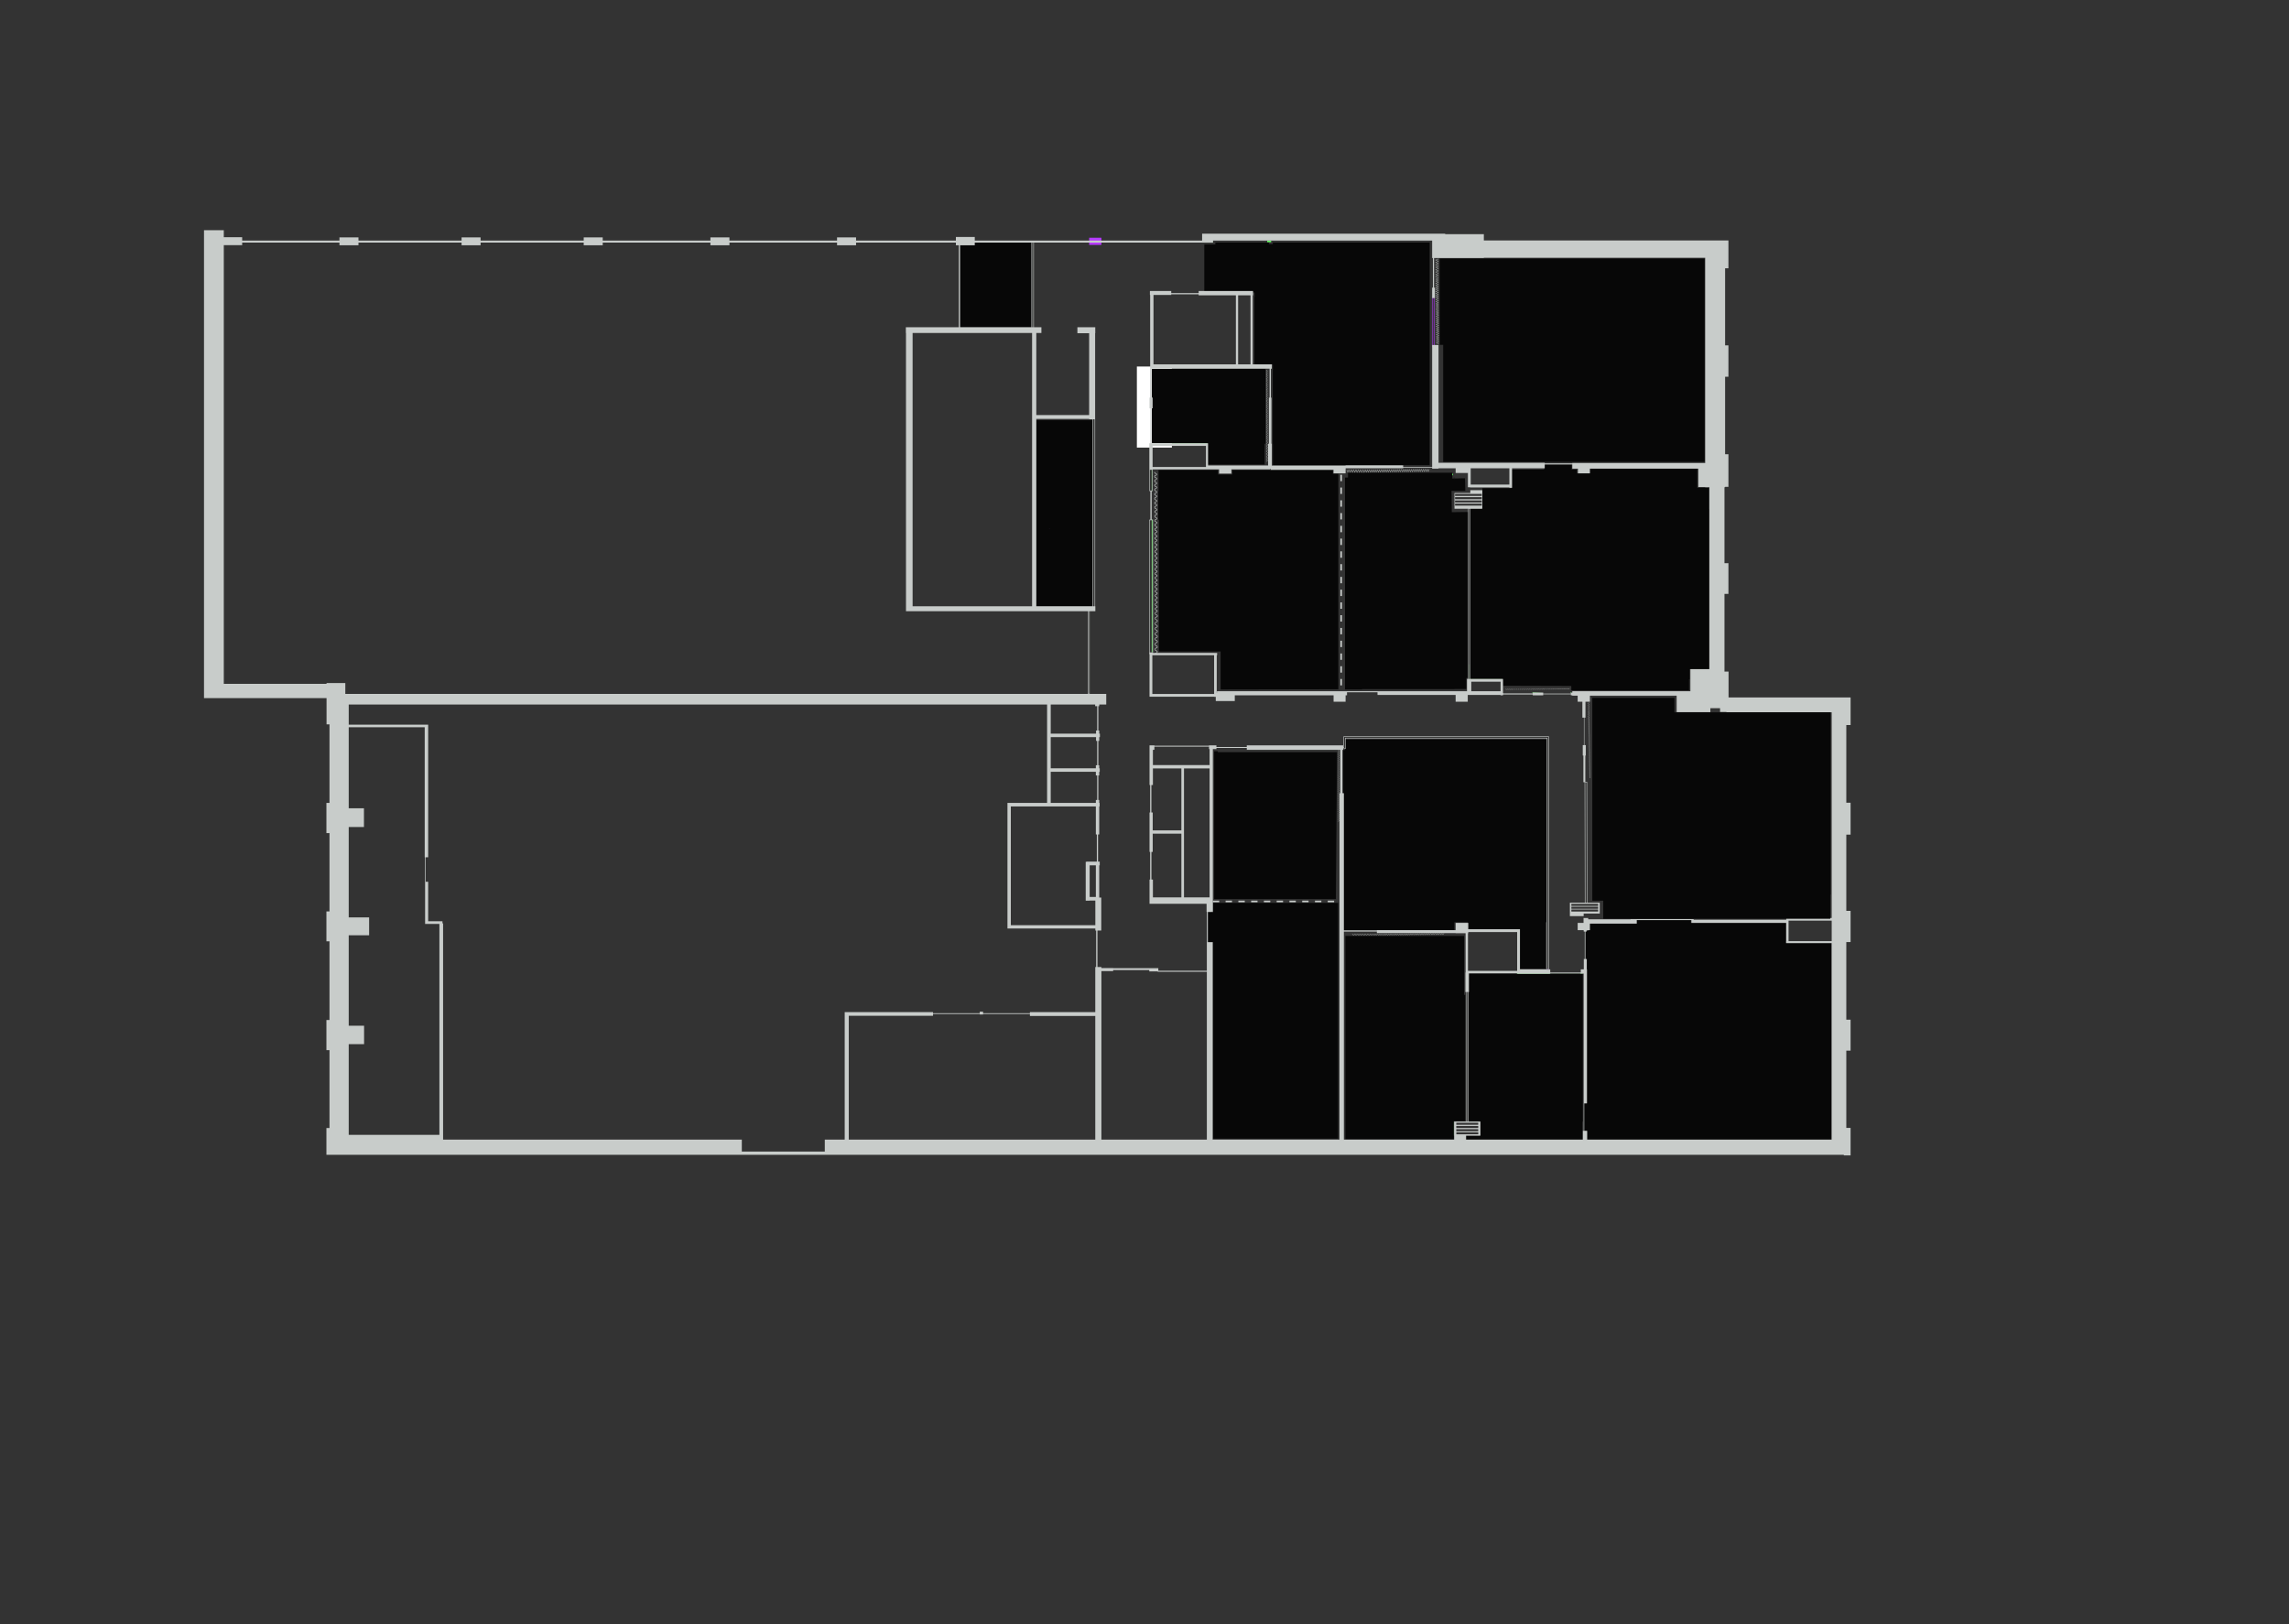 <?xml version="1.0" encoding="UTF-8"?>
<svg id="Layer_3" data-name="Layer 3" xmlns="http://www.w3.org/2000/svg" xmlns:xlink="http://www.w3.org/1999/xlink" viewBox="0 0 4303.57 3053.98"><rect x="0" y="0" width="4303.57" height="3053.98" fill="#333333" stroke="none"/>
  <defs>
    <style>
      .cls-1 {
        clip-path: url(#clippath);
      }

      .cls-2, .cls-3 {
        fill: none;
      }

      .cls-2, .cls-4, .cls-5, .cls-6, .cls-7, .cls-8 {
        stroke-width: 0px;
      }

      .cls-9 {
        clip-path: url(#clippath-1);
      }

      .cls-10 {
        clip-path: url(#clippath-4);
      }

      .cls-11 {
        clip-path: url(#clippath-3);
      }

      .cls-12 {
        clip-path: url(#clippath-2);
      }

      .cls-13 {
        clip-path: url(#clippath-5);
      }

      .cls-3 {
        stroke: #b63bff;
        stroke-miterlimit: 10;
      }

      .cls-4 {
        fill: #6aff68;
      }

      .cls-5 {
        fill: #070707;
      }

      .cls-6 {
        fill: #c8ccca;
      }

      .cls-7 {
        fill: #b63bff;
      }

      .cls-8 {
        fill: #fff;
      }
    </style>
    <clipPath id="clippath">
      <rect class="cls-2" x="2138.3" y="871.17" width="65.84" height="384.06"/>
    </clipPath>
    <clipPath id="clippath-1">
      <rect class="cls-2" x="2138.3" y="871.17" width="65.84" height="384.06"/>
    </clipPath>
    <clipPath id="clippath-2">
      <rect class="cls-2" x="2520.63" y="850.25" width="174.25" height="65.84"/>
    </clipPath>
    <clipPath id="clippath-3">
      <rect class="cls-2" x="2520.63" y="850.25" width="174.25" height="65.84"/>
    </clipPath>
    <clipPath id="clippath-4">
      <rect class="cls-2" x="2671.32" y="475.41" width="65.84" height="179.01"/>
    </clipPath>
    <clipPath id="clippath-5">
      <rect class="cls-2" x="2671.32" y="475.41" width="65.84" height="179.01"/>
    </clipPath>
  </defs>
  <polygon class="cls-5" points="2988.24 1736.85 2988.24 1749.09 2985 1749.09 2985 1749.57 2982 1749.57 2982 1751.73 2979.84 1751.73 2979.84 1803.33 2982.36 1803.33 2982.36 1822.77 2982.72 1822.77 2982.72 2074.77 2977.56 2074.77 2977.56 2126.37 2983.08 2126.37 2983.08 2142.93 3442.8 2142.93 3442.8 1773.45 3357.24 1773.45 3357.36 1735.41 3179.04 1735.41 3179.04 1730.13 3076.32 1730.13 3076.32 1736.85 2988.24 1736.85"/>
  <polygon class="cls-5" points="2975.76 1830.81 2975.76 2109.09 2975.04 2109.09 2975.04 2142.93 2755.44 2142.93 2755.44 2135.49 2782.32 2135.49 2782.32 2108.97 2760.72 2108.97 2760.72 1830.33 2851.92 1830.33 2851.92 1831.17 2913.6 1831.17 2913.6 1830.45 2971.06 1830.45 2971.06 1830.81 2975.76 1830.81"/>
  <rect class="cls-4" x="2760.72" y="2108.97" width="21.6" height=".12"/>
  <polygon class="cls-4" points="2975.76 1830.33 2975.76 1830.81 2971.06 1830.81 2971.06 1830.45 2913.6 1830.45 2913.6 1831.17 2851.92 1831.17 2851.92 1830.33 2975.76 1830.33"/>
  <polygon class="cls-5" points="2754.72 1870.7 2754.72 2108.25 2733.36 2108.25 2733.36 2108.85 2733.24 2108.85 2733.24 2134.99 2733.36 2134.99 2733.36 2142.33 2529.48 2142.33 2529.48 1759.96 2752.59 1759.96 2752.59 1870.7 2754.72 1870.7"/>
  <rect class="cls-4" x="2732.88" y="2108.97" width=".12" height="26.52"/>
  <polygon class="cls-5" points="2513.74 1414.45 2511.65 1690.72 2282.75 1690.72 2282.75 1412.58 2289.7 1412.58 2289.7 1414.45 2513.74 1414.45"/>
  <polygon class="cls-4" points="2518.81 1410.45 2518.81 1491.63 2517.36 1491.63 2517.36 1491.57 2518.8 1491.57 2518.8 1410.45 2518.81 1410.45"/>
  <polygon class="cls-5" points="2515.86 1697.8 2515.86 2141.17 2280.8 2141.17 2280.8 1771.44 2270.7 1771.44 2270.7 1715.91 2280.8 1715.91 2280.8 1697.8 2515.86 1697.8"/>
  <polygon class="cls-5" points="2907.34 1390.57 2907.34 1734.17 2905.92 1734.17 2905.92 1821.69 2857.44 1821.69 2857.44 1747.07 2759.52 1747.07 2759.52 1734.17 2734.32 1734.17 2734.32 1749.22 2525.64 1749.22 2525.64 1491.81 2524.08 1491.81 2524.08 1412.41 2524.32 1412.41 2524.32 1410.39 2528.97 1410.39 2528.97 1390.57 2907.34 1390.57"/>
  <rect class="cls-4" x="2528.97" y="1388.37" width="205.35" height=".01"/>
  <polygon class="cls-4" points="2824.8 1276.77 2824.8 1277.25 2762.76 1277.25 2762.76 1249.29 2763.26 1249.29 2763.26 1276.77 2824.8 1276.77"/>
  <polygon class="cls-4" points="2880.81 1302.3 2900.4 1302.3 2880.81 1303.21 2880.81 1302.3"/>
  <rect class="cls-4" x="2952.36" y="1302.45" width="1.92" height=".76"/>
  <rect class="cls-4" x="2730.64" y="891.09" width="1.04" height="2.52"/>
  <rect class="cls-4" x="2730.64" y="891.09" width="1.04" height="2.52"/>
  <rect class="cls-4" x="2730.64" y="891.09" width="1.04" height="2.52"/>
  <path class="cls-5" d="M2756.97,962.9v-.13l-27.44.37-.51-40.16h25.9l-.51-23.68-23.87.51v-10.81h-196.16v9.07h-5.58v398.45h32.25v-.59h173.31v-.23h22.61v-20.76h3.91v-312.05h-3.91ZM2733.33,900.51v-2.46h1.03v2.46h-1.03Z"/>
  <polygon class="cls-5" points="2516.28 890.91 2516.28 1296.11 2294.91 1296.55 2294.91 1225.04 2178.82 1225.04 2178.82 977.22 2177.54 977.22 2177.54 923.84 2178.13 923.84 2178.13 883.99 2290.14 883.99 2290.14 892.1 2317.09 892.1 2317.09 884.04 2505.91 884.04 2505.91 890.91 2516.28 890.91"/>
  <rect class="cls-4" x="2165.4" y="883.41" width=".62" height="40.1"/>
  <rect class="cls-4" x="2165.4" y="977.23" width="1.34" height="249.38"/>
  <polygon class="cls-5" points="3204.96 486.21 3204.96 868.53 2713.3 868.53 2713.3 648.46 2706.7 648.46 2706.7 486.21 3204.96 486.21"/>
  <polygon class="cls-5" points="3212.88 956.85 3212.88 1258.29 3176.52 1258.29 3176.52 1277.25 3175.68 1277.25 3175.68 1298.13 2963.98 1298.13 2954.28 1298.13 2954.2 1289.92 2825.62 1289.54 2825.52 1277.25 2824.8 1277.25 2824.8 1276.77 2763.26 1276.77 2763.26 956.85 2787.12 956.85 2787.12 918.09 2841.84 918.09 2841.84 883.05 2903.28 883.05 2903.28 873.33 2954.88 873.33 2954.88 883.05 2964.84 883.05 2964.84 890.13 2988.24 890.13 2988.24 881.25 3191.04 881.25 3191.04 917.25 3212.64 917.25 3212.64 956.85 3212.88 956.85"/>
  <rect class="cls-4" x="2389.92" y="685.17" width=".24" height="8.16"/>
  <rect class="cls-4" x="2389.92" y="834.45" width=".24" height="40.32"/>
  <rect class="cls-4" x="2354.52" y="547.17" width=".36" height="8.16"/>
  <rect class="cls-4" x="2382.48" y="452.49" width="7.44" height="3"/>
  <polygon class="cls-5" points="2687.91 456.05 2687.91 874.77 2393.23 874.77 2393.23 834.79 2393 834.79 2393 694.86 2393.23 694.86 2393.23 686.77 2393 686.77 2393 685.1 2358.33 685.1 2358.33 558.03 2358.69 558.03 2358.69 549.94 2264.22 549.94 2264.22 459.74 2285.02 459.74 2285.02 456.05 2385.71 456.05 2385.71 459.03 2393 459.03 2393 456.05 2687.91 456.05"/>
  <rect class="cls-4" x="2258.4" y="455.49" width="21.24" height=".72"/>
  <rect class="cls-4" x="2279.14" y="452.49" width=".5" height="3.72"/>
  <polygon class="cls-5" points="1938.46 461.25 1938.46 615.33 1804.08 615.33 1804.08 461.25 1831.68 461.25 1831.68 456.21 1938.24 456.21 1938.24 461.25 1938.46 461.25"/>
  <rect class="cls-5" x="1947.36" y="790.17" width="106.72" height="349.92"/>
  <polygon class="cls-5" points="2379.24 693.57 2379.24 834.45 2377.71 834.45 2377.71 873.46 2270.13 873.46 2270.13 834.45 2268.36 834.45 2268.36 833.49 2164.44 833.49 2164.44 767.85 2165.5 767.85 2165.5 747.69 2164.44 747.69 2164.44 693.57 2379.24 693.57"/>
  <rect class="cls-4" x="2164.44" y="747.69" width="1.08" height="20.16"/>
  <rect class="cls-4" x="2164.44" y="833.49" width="105.84" height=".96"/>
  <g class="cls-1">
    <g class="cls-9">
      <path class="cls-6" d="M2175.7,1016.29c-.02,1.31-1.14,1.78-2.03,2.16-1.03.43-1.83.76-1.88,2.03l-.99.02s0,.07,0,.1h-.16c0-2.07,1.49-2.68,2.56-3.13.99-.41,1.35-.62,1.36-1.2.01-.82-.58-1.08-1.63-1.49-1.01-.39-2.28-.89-2.31-2.36-.06-2,1.42-2.56,2.52-2.95,1-.36,1.37-.56,1.37-1.14,0-.78-.49-1.02-1.45-1.41-1.03-.42-2.44-1-2.46-2.94-.03-1.98,1.44-2.62,2.51-3.08,1-.43,1.4-.66,1.41-1.26.01-.82-.58-1.09-1.63-1.49-1.02-.4-2.27-.89-2.32-2.37-.05-2,1.44-2.54,2.52-2.95,1-.37,1.37-.55,1.38-1.13,0-.84-.57-1.13-1.57-1.61-1.04-.47-2.34-1.08-2.37-2.78-.03-1.77,1.34-2.4,2.44-2.9.95-.43,1.51-.71,1.51-1.37.01-.82-.58-1.08-1.62-1.49-1.02-.39-2.29-.89-2.33-2.36-.06-2,1.44-2.56,2.52-2.95,1-.36,1.37-.56,1.37-1.14,0-.78-.49-1.02-1.45-1.42-1.03-.42-2.43-.99-2.46-2.93-.03-1.99,1.45-2.62,2.52-3.08.99-.43,1.39-.67,1.4-1.27.01-.82-.58-1.08-1.63-1.49-1.02-.39-2.28-.89-2.31-2.36-.06-2,1.42-2.55,2.52-2.95.99-.37,1.37-.56,1.37-1.14,0-.77-.45-.99-1.42-1.37-1.01-.39-2.36-.95-2.51-2.78h-.16c0-2.07,1.49-2.68,2.56-3.13.99-.41,1.35-.62,1.36-1.2.01-.82-.58-1.09-1.63-1.49-1.02-.4-2.28-.89-2.31-2.37-.06-2,1.42-2.55,2.52-2.95.99-.36,1.37-.55,1.37-1.13,0-.79-.49-1.03-1.45-1.42-1.03-.42-2.44-1-2.46-2.93-.03-1.99,1.44-2.63,2.51-3.09,1-.43,1.4-.66,1.41-1.25.01-.82-.58-1.09-1.63-1.49-1.02-.4-2.27-.89-2.32-2.37-.05-2,1.44-2.54,2.52-2.95,1-.36,1.37-.55,1.38-1.13,0-.83-.57-1.13-1.57-1.6-1.04-.48-2.34-1.08-2.37-2.79-.03-1.77,1.34-2.4,2.44-2.89.95-.44,1.51-.72,1.51-1.38.01-.82-.58-1.08-1.63-1.49-1.01-.39-2.27-.89-2.31-2.36-.06-2,1.44-2.55,2.52-2.95,1-.37,1.37-.56,1.37-1.13,0-.79-.5-1.03-1.45-1.42-1.03-.42-2.43-1-2.46-2.93-.03-1.99,1.43-2.63,2.52-3.09.99-.43,1.39-.66,1.4-1.26.01-.82-.58-1.09-1.63-1.49-1.01-.4-2.27-.89-2.31-2.37-.06-2,1.43-2.54,2.52-2.95.99-.36,1.37-.55,1.37-1.13,0-.77-.45-.99-1.42-1.37-1.05-.42-2.48-.99-2.52-3.03l1.13-.02c.03,1.34.82,1.66,1.84,2.07.93.37,2.1.84,2.09,2.34,0,1.35-1.16,1.77-2.08,2.11-1.14.42-1.83.74-1.81,1.94.02.77.6,1.03,1.62,1.42,1.05.41,2.35.92,2.32,2.49-.01,1.32-1.15,1.81-2.06,2.2-1.16.5-1.87.88-1.86,2.11.02,1.25.8,1.57,1.78,1.97.95.39,2.14.88,2.13,2.4-.01,1.34-1.16,1.77-2.09,2.11-1.13.42-1.83.74-1.79,1.94.02.77.59,1.02,1.62,1.42,1.05.4,2.35.91,2.32,2.49-.02,1.34-1.2,1.87-2.14,2.3-1.14.51-1.82.89-1.81,1.93.02,1.02.66,1.36,1.73,1.86.98.45,2.21,1.02,2.2,2.55,0,1.35-1.16,1.78-2.08,2.11-1.15.43-1.83.74-1.81,1.95.02.76.6,1.02,1.62,1.41,1.05.41,2.35.92,2.32,2.49-.01,1.32-1.15,1.81-2.06,2.21-1.16.5-1.87.87-1.86,2.1.02,1.26.8,1.57,1.78,1.99.95.39,2.14.88,2.13,2.38-.01,1.35-1.16,1.77-2.09,2.11-1.13.42-1.83.74-1.81,1.94.03.77.6,1.03,1.63,1.42,1.05.41,2.35.92,2.32,2.49-.03,1.32-1.14,1.78-2.03,2.16-.99.41-1.78.74-1.88,1.9h.14c.03,1.35.82,1.67,1.84,2.07.93.38,2.11.84,2.09,2.35,0,1.34-1.16,1.77-2.08,2.11-1.15.42-1.83.74-1.81,1.94.02.77.6,1.02,1.63,1.42,1.04.4,2.34.91,2.31,2.49-.01,1.32-1.15,1.81-2.06,2.2-1.16.5-1.87.88-1.86,2.11.02,1.25.8,1.56,1.78,1.97.95.39,2.14.88,2.13,2.39-.01,1.34-1.16,1.77-2.09,2.11-1.13.42-1.83.73-1.79,1.94.02.76.59,1.02,1.62,1.42,1.05.4,2.35.91,2.32,2.48-.02,1.35-1.2,1.88-2.14,2.31-1.14.51-1.82.88-1.81,1.93.02,1.01.67,1.36,1.73,1.86.98.45,2.21,1.02,2.2,2.55,0,1.34-1.16,1.77-2.08,2.11-1.15.42-1.83.74-1.81,1.94.02.77.6,1.03,1.62,1.42,1.05.41,2.35.92,2.32,2.49-.01,1.32-1.15,1.81-2.06,2.2-1.15.5-1.87.88-1.86,2.11.02,1.25.8,1.57,1.78,1.98.95.39,2.14.88,2.13,2.39-.01,1.34-1.16,1.77-2.09,2.11-1.13.42-1.83.74-1.81,1.94.03.77.6,1.02,1.63,1.42,1.05.4,2.35.91,2.32,2.49"/>
      <path class="cls-6" d="M2171.79,1020.48s-.01.09-.01.14h-.97s-.01-.09-.01-.12l1-.02Z"/>
      <path class="cls-6" d="M2172.21,1191.98c0,1.23.75,1.66,1.95,2.26,1.06.53,2.38,1.18,2.35,2.91-.01,1.51-1.26,1.99-2.26,2.36-1.29.5-2.09.89-2.06,2.34.02.94.71,1.28,1.84,1.75,1.12.47,2.53,1.05,2.49,2.83-.04,1.49-1.2,2.01-2.24,2.48-1.15.51-2.13.96-2.12,2.54,0,1.51.9,1.9,2.02,2.39,1.02.45,2.3,1.01,2.27,2.72-.01,1.5-1.25,1.98-2.25,2.36-1.3.5-2.1.88-2.07,2.34.02.94.71,1.27,1.84,1.75,1.12.46,2.53,1.05,2.49,2.83-.03,1.48-1.18,1.98-2.2,2.42-1.16.5-2.15.93-2.17,2.61h-1.06c.03-2.36,1.63-3.06,2.79-3.56,1.02-.45,1.56-.71,1.57-1.48.02-1.02-.65-1.34-1.85-1.84-1.09-.45-2.44-1.02-2.48-2.69-.05-2.27,1.56-2.89,2.74-3.34,1.04-.4,1.58-.65,1.58-1.4.01-.98-.56-1.27-1.65-1.74-1.16-.52-2.62-1.16-2.64-3.36-.02-2.25,1.59-2.97,2.75-3.49,1.02-.46,1.59-.75,1.61-1.54.01-1.02-.65-1.34-1.85-1.84-1.09-.46-2.46-1.02-2.48-2.7-.05-2.26,1.56-2.89,2.74-3.34,1.04-.4,1.58-.64,1.58-1.4.01-1.03-.63-1.4-1.76-1.96-1.13-.56-2.53-1.25-2.54-3.19-.03-2.01,1.47-2.71,2.65-3.28,1.1-.52,1.72-.85,1.74-1.67.01-1.02-.65-1.34-1.85-1.84-1.09-.45-2.45-1.02-2.48-2.69-.05-2.27,1.56-2.89,2.74-3.35,1.04-.4,1.57-.64,1.58-1.4.01-.96-.56-1.26-1.65-1.74-1.17-.52-2.62-1.16-2.64-3.35-.02-2.26,1.59-2.97,2.74-3.49,1.03-.46,1.6-.76,1.61-1.55.02-1.01-.64-1.34-1.84-1.84-1.09-.45-2.46-1.02-2.48-2.69-.05-2.27,1.56-2.89,2.74-3.34,1.03-.4,1.57-.64,1.58-1.4.01-.95-.55-1.24-1.61-1.69-1.13-.49-2.68-1.15-2.71-3.46h.1c.07-1.95,1.51-2.54,2.55-2.98.99-.41,1.36-.62,1.36-1.2.01-.82-.58-1.09-1.63-1.49-1-.4-2.27-.89-2.31-2.37-.06-2,1.44-2.54,2.52-2.95,1-.37,1.37-.55,1.37-1.13,0-.79-.49-1.03-1.45-1.42-1.03-.42-2.43-1-2.46-2.93-.03-1.99,1.45-2.62,2.52-3.09.99-.43,1.39-.66,1.4-1.26.01-.82-.58-1.08-1.63-1.49-1.02-.39-2.28-.89-2.31-2.36-.06-2,1.42-2.55,2.52-2.95.99-.38,1.37-.56,1.37-1.14,0-.83-.57-1.13-1.56-1.6-1.05-.49-2.35-1.08-2.38-2.79-.03-1.77,1.34-2.39,2.44-2.89.96-.44,1.51-.71,1.51-1.37.01-.82-.57-1.09-1.62-1.5-1.02-.39-2.28-.88-2.32-2.36-.06-2,1.44-2.54,2.52-2.95,1-.36,1.37-.55,1.37-1.13.01-.79-.49-1.03-1.45-1.42-1.03-.42-2.43-1-2.46-2.93-.03-1.99,1.45-2.63,2.52-3.09.98-.43,1.39-.66,1.4-1.25.01-.82-.58-1.09-1.63-1.49-1.02-.4-2.28-.89-2.31-2.37-.06-2,1.42-2.54,2.52-2.95.99-.36,1.37-.55,1.37-1.13,0-.77-.45-.99-1.42-1.37-1.01-.4-2.36-.95-2.51-2.79h-.16c0-2.07,1.49-2.68,2.56-3.13.99-.41,1.36-.61,1.36-1.2.01-.82-.58-1.08-1.63-1.49-1-.39-2.27-.89-2.31-2.36-.06-2,1.44-2.55,2.52-2.95,1-.36,1.37-.56,1.37-1.14,0-.78-.5-1.02-1.45-1.41-1.03-.43-2.43-1-2.46-2.94-.03-1.98,1.44-2.62,2.52-3.08.99-.43,1.39-.67,1.4-1.27.01-.82-.58-1.08-1.63-1.49-1.02-.39-2.28-.89-2.32-2.36-.05-2,1.44-2.56,2.53-2.95.99-.36,1.37-.56,1.37-1.13,0-.84-.57-1.14-1.56-1.61-1.05-.48-2.35-1.08-2.38-2.79-.03-1.77,1.34-2.39,2.44-2.89.95-.44,1.51-.71,1.51-1.37.01-.82-.58-1.09-1.62-1.49-1.02-.4-2.29-.89-2.33-2.37-.06-2,1.44-2.54,2.52-2.95,1-.36,1.37-.55,1.37-1.13.01-.79-.5-1.02-1.45-1.42-1.03-.42-2.43-1-2.46-2.93-.03-1.99,1.45-2.62,2.52-3.09.99-.43,1.39-.66,1.4-1.26.01-.82-.58-1.08-1.63-1.49-1.02-.39-2.28-.89-2.31-2.36-.06-2,1.42-2.56,2.52-2.95.99-.36,1.37-.56,1.37-1.14,0-.77-.45-.99-1.42-1.37-1.03-.41-2.42-.97-2.51-2.92h.98s0-.08.01-.12h.14c.03,1.35.82,1.67,1.84,2.07.94.38,2.11.84,2.1,2.35-.01,1.34-1.17,1.77-2.09,2.11-1.13.42-1.83.73-1.81,1.94.02.75.6,1.02,1.63,1.42,1.04.4,2.34.91,2.32,2.48-.02,1.33-1.16,1.81-2.06,2.21-1.17.5-1.88.87-1.86,2.11,0,1.25.79,1.56,1.78,1.97.95.39,2.13.88,2.12,2.38,0,1.35-1.16,1.78-2.09,2.11-1.13.43-1.83.74-1.8,1.95.02.76.6,1.02,1.62,1.41,1.05.41,2.35.92,2.32,2.49-.03,1.34-1.2,1.88-2.15,2.31-1.13.51-1.82.88-1.81,1.92.02,1.01.67,1.36,1.74,1.86.97.45,2.2,1.02,2.19,2.55,0,1.34-1.16,1.77-2.08,2.11-1.14.42-1.83.74-1.81,1.94.02.77.6,1.02,1.62,1.42,1.05.4,2.35.91,2.32,2.49-.01,1.32-1.15,1.81-2.06,2.2-1.15.5-1.87.88-1.86,2.11.02,1.25.8,1.57,1.78,1.97.95.39,2.14.88,2.13,2.4-.01,1.34-1.16,1.77-2.09,2.11-1.13.42-1.83.73-1.79,1.94.02.76.59,1.02,1.62,1.42,1.05.4,2.35.91,2.32,2.48-.02,1.32-1.14,1.79-2.03,2.16-.99.41-1.78.75-1.88,1.91h.14c.03,1.34.82,1.66,1.84,2.07.94.37,2.1.84,2.1,2.34-.01,1.35-1.17,1.77-2.09,2.11-1.13.43-1.83.74-1.81,1.95.02.76.6,1.02,1.63,1.41,1.05.41,2.34.92,2.32,2.49-.03,1.32-1.16,1.81-2.06,2.21-1.17.5-1.88.87-1.86,2.1,0,1.26.79,1.57,1.79,1.97.95.39,2.13.89,2.12,2.4,0,1.34-1.16,1.77-2.08,2.11-1.15.42-1.84.74-1.81,1.94.02.77.6,1.03,1.62,1.42,1.05.41,2.35.91,2.32,2.49-.01,1.34-1.2,1.87-2.15,2.31-1.13.51-1.82.88-1.81,1.91.02,1.02.67,1.36,1.74,1.86.97.46,2.2,1.02,2.19,2.56,0,1.34-1.16,1.77-2.08,2.1-1.14.43-1.83.74-1.81,1.95.02.76.6,1.02,1.63,1.42,1.04.4,2.34.91,2.31,2.48-.01,1.33-1.15,1.81-2.06,2.21-1.16.5-1.87.87-1.86,2.11.02,1.25.8,1.56,1.78,1.97.95.39,2.14.88,2.13,2.38-.01,1.35-1.16,1.77-2.09,2.11-1.14.43-1.83.74-1.8,1.95.02.76.59,1.02,1.62,1.41,1.05.41,2.35.92,2.32,2.49-.02,1.32-1.14,1.78-2.03,2.16-1.05.44-1.89.78-1.89,2.17h-.15c.08,1.5,1.01,1.89,2.06,2.34,1.02.43,2.26.97,2.25,2.67-.01,1.5-1.26,1.98-2.26,2.36-1.3.5-2.09.88-2.06,2.34.02.94.71,1.28,1.84,1.75,1.12.46,2.52,1.05,2.48,2.83-.03,1.49-1.2,2.01-2.23,2.48-1.15.51-2.13.95-2.12,2.53,0,1.52.9,1.91,2.02,2.41,1.02.44,2.3,1.01,2.27,2.71-.01,1.51-1.25,1.99-2.26,2.37-1.29.49-2.09.88-2.06,2.33.02.94.71,1.28,1.84,1.76,1.12.46,2.53,1.04,2.49,2.83-.03,1.51-1.25,2.08-2.34,2.59-1.11.52-2.08.98-2.06,2.32"/>
      <path class="cls-6" d="M2171.79,1020.48s-.01.09-.01.14h-.97s-.01-.09-.01-.12l1-.02Z"/>
    </g>
  </g>
  <g class="cls-12">
    <g class="cls-11">
      <path class="cls-6" d="M2629.04,887.65c-.59-.02-.81-1.14-.98-2.03-.19-1.03-.35-1.83-.92-1.88v-.99s-.04,0-.06,0v-.16c.94,0,1.22,1.49,1.42,2.56.18.99.28,1.35.55,1.36.37.01.49-.58.68-1.63.18-1.01.4-2.27,1.07-2.31.91-.06,1.16,1.43,1.34,2.52.17,1,.26,1.37.52,1.37.35,0,.46-.49.64-1.45.19-1.03.45-2.44,1.33-2.46.9-.03,1.19,1.44,1.4,2.51.19,1,.3,1.4.57,1.41.37.01.5-.58.68-1.63.18-1.02.4-2.28,1.08-2.32.91-.05,1.15,1.44,1.34,2.52.17,1,.25,1.37.51,1.38.38,0,.51-.57.73-1.57.22-1.04.49-2.34,1.26-2.37.8-.03,1.09,1.34,1.32,2.44.19.95.32,1.51.62,1.51.37.01.49-.58.68-1.62.18-1.02.4-2.29,1.07-2.33.91-.06,1.16,1.44,1.34,2.52.17,1,.26,1.37.52,1.37.35,0,.46-.49.64-1.45.19-1.03.45-2.43,1.33-2.46.9-.03,1.19,1.45,1.4,2.52.19.99.3,1.39.57,1.4.37.01.49-.58.68-1.63.18-1.02.4-2.28,1.07-2.31.91-.06,1.16,1.42,1.34,2.52.17.99.26,1.37.52,1.37.35,0,.45-.45.62-1.42.18-1,.43-2.36,1.26-2.51v-.16c.94,0,1.22,1.49,1.42,2.56.18.99.28,1.35.55,1.36.37.01.5-.58.68-1.63.18-1.02.4-2.27,1.08-2.31.91-.06,1.15,1.42,1.34,2.52.17.99.25,1.37.51,1.37.36,0,.47-.49.64-1.45.19-1.03.45-2.44,1.33-2.46.9-.03,1.19,1.44,1.4,2.51.19,1,.3,1.4.57,1.41.37.01.5-.58.68-1.63.18-1.02.4-2.27,1.08-2.33.91-.05,1.15,1.44,1.34,2.52.17,1,.25,1.37.51,1.38.38,0,.51-.57.72-1.57.22-1.04.49-2.34,1.27-2.37.8-.03,1.09,1.34,1.31,2.44.2.95.33,1.5.63,1.51.37.01.49-.58.68-1.63.18-1.01.4-2.28,1.07-2.31.91-.06,1.16,1.44,1.34,2.52.17,1,.26,1.37.51,1.37.36,0,.47-.5.64-1.45.19-1.03.45-2.43,1.33-2.46.9-.03,1.19,1.44,1.4,2.52.19.99.3,1.39.57,1.4.37.01.49-.58.68-1.63.18-1.01.4-2.27,1.08-2.31.91-.06,1.15,1.42,1.34,2.52.17.99.25,1.37.51,1.37.35,0,.45-.45.62-1.42.19-1.05.45-2.48,1.37-2.52v1.13c-.6.03-.74.82-.93,1.84-.17.93-.38,2.1-1.06,2.09-.61,0-.8-1.16-.96-2.08-.19-1.14-.34-1.83-.88-1.81-.35.02-.47.6-.64,1.62-.19,1.05-.42,2.35-1.13,2.32-.6-.01-.82-1.15-1-2.06-.23-1.15-.4-1.86-.96-1.86-.57.02-.71.8-.9,1.78-.18.95-.4,2.14-1.09,2.13-.61-.01-.8-1.16-.96-2.09-.19-1.14-.34-1.83-.88-1.8-.35.02-.46.59-.64,1.62-.18,1.05-.41,2.35-1.13,2.32-.61-.02-.85-1.2-1.04-2.14-.23-1.13-.4-1.82-.87-1.81-.46.02-.62.66-.84,1.73-.21.98-.46,2.21-1.16,2.2-.61,0-.81-1.16-.96-2.08-.19-1.14-.34-1.83-.88-1.81-.34.02-.46.6-.64,1.62-.19,1.05-.42,2.35-1.13,2.32-.6-.01-.82-1.15-1-2.06-.23-1.16-.39-1.87-.95-1.86-.57.02-.71.8-.9,1.78-.18.95-.4,2.14-1.08,2.13-.61-.01-.8-1.16-.96-2.09-.19-1.13-.34-1.83-.88-1.81-.35.03-.47.6-.64,1.63-.19,1.05-.42,2.35-1.13,2.32-.6-.03-.81-1.14-.98-2.03-.18-.99-.34-1.78-.86-1.88v.14c-.61.03-.76.82-.94,1.84-.17.93-.38,2.11-1.07,2.09-.61,0-.8-1.16-.96-2.08-.19-1.15-.34-1.83-.88-1.8-.35.02-.46.6-.64,1.63-.18,1.04-.41,2.34-1.13,2.31-.6-.01-.82-1.15-1-2.06-.23-1.16-.4-1.87-.96-1.86-.57.02-.71.8-.9,1.78-.18.95-.4,2.14-1.09,2.13-.61-.01-.8-1.16-.96-2.09-.19-1.13-.33-1.83-.88-1.8-.34.02-.46.59-.64,1.62-.18,1.05-.41,2.35-1.13,2.32-.61-.02-.86-1.2-1.05-2.14-.23-1.13-.4-1.82-.87-1.81-.46.02-.62.67-.84,1.73-.21.98-.46,2.21-1.16,2.2-.61,0-.8-1.16-.96-2.08-.19-1.14-.34-1.83-.88-1.81-.35.02-.47.6-.64,1.62-.19,1.05-.42,2.35-1.13,2.32-.6-.01-.82-1.15-1-2.06-.23-1.15-.4-1.87-.96-1.86-.57.02-.71.8-.9,1.78-.18.95-.4,2.14-1.09,2.13-.61-.01-.8-1.16-.96-2.09-.19-1.13-.34-1.83-.88-1.81-.35.03-.46.6-.64,1.63-.18,1.05-.41,2.35-1.13,2.32"/>
      <path class="cls-6" d="M2627.14,883.74s-.04-.01-.06-.01v-.97s.04-.01.05-.01v1Z"/>
      <path class="cls-6" d="M2549.33,884.16c-.56,0-.75.75-1.02,1.95-.24,1.06-.53,2.38-1.32,2.36-.68-.01-.9-1.26-1.07-2.26-.23-1.29-.4-2.09-1.06-2.06-.43.02-.58.71-.79,1.84-.22,1.12-.48,2.53-1.28,2.49-.68-.04-.91-1.2-1.12-2.24-.23-1.15-.44-2.13-1.15-2.12-.68,0-.86.9-1.09,2.02-.21,1.02-.46,2.3-1.23,2.27-.68-.01-.9-1.25-1.07-2.25-.23-1.3-.4-2.1-1.06-2.07-.43.02-.58.71-.79,1.84-.21,1.12-.48,2.53-1.28,2.49-.67-.03-.9-1.18-1.1-2.2-.23-1.16-.42-2.15-1.18-2.17v-1.06c1.07.03,1.39,1.63,1.62,2.79.2,1.02.32,1.56.67,1.57.46.02.61-.65.83-1.85.21-1.09.46-2.44,1.22-2.48,1.03-.05,1.31,1.56,1.51,2.74.18,1.04.29,1.58.64,1.58.44.01.58-.56.79-1.65.23-1.16.53-2.62,1.53-2.64,1.02-.02,1.35,1.58,1.59,2.75.21,1.02.34,1.59.7,1.61.46.01.61-.65.83-1.85.21-1.09.46-2.45,1.23-2.48,1.03-.05,1.31,1.56,1.51,2.74.18,1.04.29,1.58.64,1.58.47.01.63-.63.89-1.76.25-1.13.57-2.53,1.45-2.55.91-.03,1.23,1.47,1.49,2.66.24,1.1.38,1.72.76,1.74.46.01.61-.65.83-1.85.21-1.09.46-2.45,1.22-2.48,1.03-.05,1.31,1.56,1.52,2.74.18,1.04.29,1.57.64,1.58.44.01.57-.56.79-1.65.23-1.17.53-2.62,1.52-2.64,1.03-.02,1.35,1.58,1.59,2.74.21,1.03.35,1.6.7,1.61.46.02.61-.64.83-1.84.21-1.09.46-2.45,1.22-2.48,1.03-.05,1.31,1.56,1.51,2.74.18,1.03.29,1.57.64,1.58.43.01.56-.55.77-1.61.22-1.13.52-2.68,1.57-2.71v.1c.88.07,1.15,1.51,1.35,2.55.18.99.28,1.36.55,1.36.37.01.5-.58.68-1.63.18-1.01.4-2.28,1.08-2.31.91-.06,1.15,1.44,1.34,2.52.17,1,.25,1.37.51,1.37.36,0,.47-.49.64-1.45.19-1.03.45-2.43,1.33-2.46.9-.03,1.19,1.45,1.4,2.52.19.99.3,1.39.57,1.4.37.01.49-.58.68-1.63.18-1.02.4-2.27,1.07-2.31.91-.06,1.16,1.42,1.34,2.52.17.99.26,1.37.52,1.37.38,0,.51-.57.72-1.56.22-1.05.49-2.35,1.27-2.38.8-.03,1.08,1.34,1.31,2.44.2.96.32,1.51.62,1.51.37.01.5-.57.68-1.62.18-1.02.4-2.28,1.07-2.32.91-.06,1.15,1.43,1.34,2.52.17,1,.25,1.37.51,1.37.36.01.47-.48.64-1.45.19-1.03.45-2.43,1.33-2.46.9-.03,1.19,1.45,1.4,2.52.19.99.3,1.39.57,1.4.37.01.5-.58.68-1.63.18-1.02.4-2.27,1.08-2.31.91-.06,1.15,1.42,1.34,2.52.17.99.25,1.37.51,1.37.35,0,.45-.45.62-1.42.18-1.01.43-2.36,1.27-2.51v-.16c.94,0,1.22,1.49,1.42,2.56.18.99.28,1.36.55,1.36.37.01.49-.58.68-1.63.18-1.01.4-2.27,1.07-2.31.91-.06,1.16,1.44,1.34,2.52.17,1,.26,1.37.52,1.37.35,0,.46-.5.64-1.45.2-1.03.45-2.43,1.33-2.46.9-.03,1.19,1.44,1.4,2.52.19.99.3,1.39.57,1.4.37.01.49-.58.68-1.63.18-1.02.4-2.27,1.07-2.32.91-.05,1.16,1.44,1.34,2.53.17.99.26,1.37.51,1.37.38,0,.52-.57.73-1.56.22-1.05.49-2.35,1.27-2.38.8-.03,1.08,1.34,1.31,2.44.2.96.32,1.51.62,1.51.37.01.5-.58.68-1.62.18-1.02.4-2.29,1.08-2.32.91-.06,1.15,1.44,1.34,2.52.17,1,.25,1.37.51,1.37.36.01.46-.49.64-1.45.19-1.03.45-2.43,1.33-2.46.9-.03,1.19,1.45,1.4,2.52.19.99.3,1.39.57,1.4.37.01.49-.58.68-1.63.18-1.02.4-2.27,1.07-2.31.91-.06,1.16,1.42,1.34,2.52.17.99.26,1.37.52,1.37.35,0,.45-.45.62-1.42.19-1.03.44-2.42,1.32-2.51v.97s.04,0,.06.01v.14c-.61.03-.76.82-.94,1.84-.17.94-.38,2.11-1.07,2.1-.61-.01-.8-1.17-.96-2.09-.19-1.13-.33-1.83-.88-1.81-.34.02-.46.6-.64,1.63-.18,1.04-.41,2.34-1.13,2.33-.6-.03-.82-1.16-1-2.06-.23-1.17-.39-1.88-.96-1.86-.57,0-.71.79-.9,1.78-.18.95-.4,2.13-1.08,2.12-.61,0-.81-1.16-.96-2.09-.19-1.13-.34-1.83-.88-1.79-.34.02-.46.6-.64,1.62-.19,1.05-.42,2.35-1.13,2.32-.61-.02-.85-1.2-1.05-2.14-.23-1.14-.4-1.82-.87-1.81-.46.02-.62.67-.84,1.74-.21.97-.46,2.2-1.16,2.19-.61,0-.8-1.16-.96-2.08-.19-1.14-.34-1.83-.88-1.81-.35.02-.46.6-.64,1.62-.18,1.05-.41,2.35-1.13,2.32-.6-.01-.82-1.15-1-2.06-.23-1.16-.4-1.87-.96-1.86-.57.02-.71.8-.9,1.78-.18.95-.4,2.14-1.09,2.13-.61-.01-.8-1.16-.96-2.09-.19-1.13-.33-1.83-.88-1.79-.34.02-.46.59-.64,1.62-.18,1.05-.41,2.35-1.13,2.32-.6-.02-.81-1.14-.98-2.03-.18-.99-.34-1.78-.87-1.88v.14c-.61.03-.75.82-.94,1.84-.17.94-.38,2.1-1.06,2.1-.61-.01-.8-1.17-.96-2.09-.19-1.13-.34-1.83-.88-1.81-.34.02-.46.6-.64,1.63-.19,1.05-.42,2.34-1.13,2.32-.6-.03-.82-1.16-1-2.06-.23-1.17-.39-1.88-.95-1.86-.57,0-.71.79-.9,1.79-.18.95-.4,2.13-1.09,2.12-.61,0-.8-1.16-.96-2.08-.19-1.15-.34-1.85-.88-1.81-.35.02-.47.6-.64,1.62-.19,1.05-.41,2.35-1.13,2.32-.61-.01-.85-1.2-1.05-2.14-.23-1.13-.4-1.82-.87-1.81-.46.02-.62.67-.84,1.74-.21.97-.46,2.2-1.16,2.19-.61,0-.8-1.16-.95-2.08-.19-1.15-.34-1.83-.88-1.81-.34.02-.46.6-.64,1.63-.18,1.04-.41,2.34-1.13,2.31-.6-.01-.82-1.15-1-2.06-.23-1.16-.39-1.87-.96-1.86-.57.02-.71.8-.9,1.78-.18.95-.4,2.14-1.08,2.13-.61-.01-.8-1.16-.96-2.09-.19-1.13-.34-1.83-.88-1.79-.34.02-.46.59-.64,1.62-.19,1.05-.42,2.35-1.13,2.32-.6-.02-.81-1.14-.98-2.03-.2-1.05-.35-1.89-.98-1.89v-.15c-.68.08-.86,1.01-1.06,2.06-.2,1.02-.44,2.26-1.21,2.25-.68-.01-.9-1.26-1.07-2.26-.23-1.3-.4-2.09-1.06-2.06-.43.02-.58.71-.79,1.84-.21,1.12-.48,2.52-1.28,2.48-.68-.02-.91-1.2-1.13-2.23-.23-1.15-.43-2.13-1.15-2.12-.69,0-.87.9-1.09,2.02-.2,1.02-.46,2.3-1.23,2.27-.68-.01-.9-1.26-1.08-2.26-.22-1.29-.4-2.09-1.06-2.06-.43.02-.58.71-.8,1.84-.21,1.12-.47,2.53-1.28,2.49-.69-.03-.95-1.25-1.18-2.34-.24-1.11-.45-2.08-1.05-2.06"/>
      <path class="cls-6" d="M2627.14,883.74s-.04-.01-.06-.01v-.97s.04-.01.05-.01v1Z"/>
    </g>
  </g>
  <polygon class="cls-8" points="2203.28 689.22 2203.28 693.57 2165.44 693.57 2165.44 747.69 2166.52 747.69 2166.52 767.85 2165.44 767.85 2165.44 833.49 2203.28 833.49 2203.28 841.68 2137.44 841.68 2137.44 689.22 2203.28 689.22"/>
  <g class="cls-10">
    <g class="cls-13">
      <path class="cls-6" d="M2699.76,586.78c.02-.61,1.14-.83,2.03-1,1.03-.2,1.83-.35,1.88-.95h.99s0-.04,0-.06h.16c0,.96-1.49,1.25-2.56,1.46-.99.19-1.35.29-1.36.56-.01.38.58.5,1.63.7,1.01.18,2.28.41,2.31,1.1.06.93-1.42,1.19-2.52,1.38-1,.17-1.37.26-1.37.53,0,.36.49.47,1.45.66,1.03.2,2.44.47,2.46,1.37.03.92-1.44,1.22-2.51,1.43-1,.2-1.4.31-1.41.59-.01.38.58.51,1.63.7,1.02.19,2.27.41,2.32,1.11.05.93-1.44,1.19-2.52,1.37-1,.17-1.37.26-1.38.53,0,.39.57.53,1.57.75,1.04.22,2.34.5,2.37,1.3.03.83-1.34,1.12-2.44,1.35-.95.2-1.51.33-1.51.64-.01.38.58.5,1.62.7,1.02.18,2.29.41,2.33,1.1.06.93-1.44,1.19-2.52,1.38-1,.17-1.37.26-1.37.53,0,.36.49.47,1.45.66,1.03.2,2.43.46,2.46,1.37.03.93-1.45,1.22-2.52,1.43-.99.2-1.39.31-1.4.59-.01.38.58.5,1.63.7,1.02.18,2.28.41,2.31,1.1.06.93-1.42,1.19-2.52,1.37-.99.17-1.37.26-1.37.53,0,.36.45.46,1.42.64,1.01.18,2.36.44,2.51,1.3h.16c0,.96-1.49,1.25-2.56,1.46-.99.19-1.35.29-1.36.56-.01.38.58.51,1.63.7,1.02.19,2.28.41,2.31,1.11.06.93-1.42,1.19-2.52,1.38-.99.17-1.37.26-1.37.53,0,.37.49.48,1.45.66,1.03.2,2.44.47,2.46,1.37.03.93-1.44,1.23-2.51,1.44-1,.2-1.4.31-1.41.58-.01.38.58.51,1.63.7,1.02.19,2.27.41,2.32,1.11.05.93-1.44,1.19-2.52,1.38-1,.17-1.37.26-1.38.53,0,.39.57.53,1.57.74,1.04.23,2.34.51,2.37,1.3.03.83-1.34,1.12-2.44,1.35-.95.2-1.51.34-1.51.64-.01.38.58.5,1.63.7,1.01.18,2.27.41,2.31,1.1.06.93-1.44,1.19-2.52,1.37-1,.17-1.37.26-1.37.53,0,.37.5.48,1.45.66,1.03.2,2.43.47,2.46,1.37.03.93-1.43,1.23-2.52,1.44-.99.2-1.39.31-1.4.59-.01.38.58.51,1.63.7,1.01.19,2.27.41,2.31,1.11.06.93-1.43,1.19-2.52,1.38-.99.17-1.37.26-1.37.53,0,.36.45.46,1.42.64,1.05.2,2.48.46,2.52,1.41h-1.13c-.03-.62-.82-.76-1.84-.96-.93-.17-2.1-.39-2.09-1.09,0-.63,1.16-.82,2.08-.99,1.14-.19,1.83-.34,1.81-.9-.02-.36-.6-.48-1.62-.66-1.05-.19-2.35-.43-2.32-1.16.01-.62,1.15-.84,2.06-1.02,1.16-.23,1.87-.41,1.86-.99-.02-.58-.8-.73-1.78-.92-.95-.18-2.14-.41-2.13-1.12.01-.63,1.16-.82,2.09-.98,1.13-.19,1.83-.35,1.79-.9-.02-.36-.59-.47-1.62-.66-1.05-.19-2.35-.42-2.32-1.16.02-.63,1.2-.87,2.14-1.07,1.14-.24,1.82-.41,1.81-.9-.02-.47-.66-.64-1.73-.87-.98-.21-2.21-.48-2.2-1.19,0-.63,1.16-.83,2.08-.99,1.15-.2,1.83-.34,1.81-.91-.02-.35-.6-.47-1.62-.66-1.05-.19-2.35-.43-2.32-1.16.01-.62,1.15-.84,2.06-1.03,1.16-.23,1.87-.4,1.86-.98-.02-.59-.8-.73-1.78-.93-.95-.18-2.14-.41-2.13-1.11.01-.63,1.16-.82,2.09-.98,1.13-.19,1.83-.35,1.81-.9-.03-.36-.6-.48-1.63-.66-1.05-.19-2.35-.43-2.32-1.16.03-.62,1.14-.83,2.03-1,.99-.19,1.78-.35,1.88-.89h-.14c-.03-.63-.82-.78-1.84-.97-.93-.18-2.11-.39-2.09-1.1,0-.63,1.16-.82,2.08-.98,1.15-.19,1.83-.35,1.81-.9-.02-.36-.6-.47-1.63-.66-1.04-.19-2.34-.42-2.31-1.16.01-.62,1.15-.84,2.06-1.02,1.16-.23,1.87-.41,1.86-.99-.02-.58-.8-.73-1.78-.92-.95-.18-2.14-.41-2.13-1.12.01-.63,1.16-.83,2.09-.99,1.13-.19,1.83-.34,1.79-.9-.02-.35-.59-.47-1.62-.66-1.05-.19-2.35-.42-2.32-1.16.02-.63,1.2-.88,2.14-1.08,1.14-.24,1.82-.41,1.81-.9-.02-.47-.67-.64-1.73-.87-.98-.21-2.21-.48-2.2-1.19,0-.63,1.16-.82,2.08-.98,1.15-.19,1.83-.35,1.81-.9-.02-.36-.6-.48-1.62-.66-1.05-.19-2.35-.43-2.32-1.16.01-.62,1.15-.84,2.06-1.02,1.15-.23,1.87-.41,1.86-.99-.02-.58-.8-.73-1.78-.92-.95-.18-2.14-.41-2.13-1.12.01-.63,1.16-.82,2.09-.99,1.13-.19,1.83-.35,1.81-.9-.03-.36-.6-.47-1.63-.66-1.05-.19-2.35-.42-2.32-1.16"/>
      <path class="cls-6" d="M2703.67,584.83s.01-.04.01-.06h.97s.01.04.01.05h-1Z"/>
      <path class="cls-6" d="M2703.25,504.89c0-.57-.75-.77-1.95-1.05-1.06-.25-2.38-.55-2.35-1.36.01-.7,1.26-.93,2.26-1.1,1.29-.23,2.09-.41,2.06-1.09-.02-.44-.71-.6-1.84-.81-1.12-.22-2.53-.49-2.49-1.32.04-.69,1.2-.94,2.24-1.16,1.15-.24,2.13-.45,2.12-1.19,0-.7-.9-.89-2.02-1.12-1.02-.21-2.3-.47-2.27-1.27.01-.7,1.25-.92,2.25-1.1,1.3-.23,2.1-.41,2.07-1.09-.02-.44-.71-.59-1.84-.81-1.12-.22-2.53-.49-2.49-1.32.04-.69,1.18-.92,2.2-1.13,1.16-.23,2.15-.43,2.17-1.21h1.06c-.03,1.1-1.63,1.43-2.79,1.66-1.02.21-1.56.33-1.57.69-.02.47.65.63,1.85.86,1.09.21,2.44.48,2.48,1.25.05,1.06-1.56,1.35-2.74,1.56-1.04.18-1.58.3-1.58.65-.01.45.56.59,1.65.81,1.16.24,2.62.54,2.64,1.57.02,1.05-1.59,1.39-2.75,1.63-1.02.21-1.59.35-1.61.72-.01.47.65.63,1.85.86,1.09.22,2.46.48,2.48,1.26.05,1.06-1.56,1.35-2.74,1.56-1.04.18-1.58.3-1.58.65-.01.48.63.65,1.76.91,1.13.26,2.53.58,2.54,1.49.03.94-1.47,1.26-2.65,1.53-1.1.24-1.72.39-1.74.78-.01.47.65.63,1.85.86,1.09.21,2.45.48,2.48,1.25.05,1.06-1.56,1.35-2.74,1.56-1.04.19-1.57.3-1.58.65-.01.45.56.59,1.65.81,1.17.24,2.62.54,2.64,1.56.02,1.06-1.59,1.39-2.74,1.63-1.03.21-1.6.36-1.61.72-.02.47.64.63,1.84.86,1.09.21,2.46.48,2.48,1.25.05,1.06-1.56,1.35-2.74,1.56-1.03.18-1.57.3-1.58.65-.01.44.55.58,1.61.79,1.13.23,2.68.54,2.71,1.61h-.1c-.07.91-1.51,1.19-2.55,1.39-.99.19-1.36.29-1.36.56-.01.38.58.51,1.63.7,1,.19,2.27.41,2.31,1.11.06.93-1.44,1.19-2.52,1.37-1,.17-1.37.26-1.37.53,0,.37.49.48,1.45.66,1.03.2,2.43.47,2.46,1.37.03.93-1.45,1.22-2.52,1.44-.99.2-1.39.31-1.4.59-.01.38.58.5,1.63.7,1.02.18,2.28.41,2.31,1.1.06.93-1.42,1.19-2.52,1.37-.99.17-1.37.26-1.37.53,0,.39.57.53,1.56.74,1.05.23,2.35.51,2.38,1.3.03.83-1.34,1.11-2.44,1.35-.96.2-1.51.33-1.51.64-.01.38.57.51,1.62.7,1.02.18,2.28.41,2.32,1.1.06.93-1.44,1.19-2.52,1.37-1,.17-1.37.26-1.37.53-.01.37.49.48,1.45.66,1.03.2,2.43.47,2.46,1.37.03.93-1.45,1.23-2.52,1.44-.98.2-1.39.31-1.4.58-.01.38.58.51,1.63.7,1.02.19,2.28.41,2.31,1.11.06.93-1.42,1.19-2.52,1.38-.99.17-1.37.26-1.37.53,0,.36.45.46,1.42.64,1.01.19,2.36.44,2.51,1.3h.16c0,.96-1.49,1.25-2.56,1.46-.99.19-1.36.29-1.36.56-.01.38.58.5,1.63.7,1,.18,2.27.41,2.31,1.1.06.93-1.44,1.19-2.52,1.37-1,.17-1.37.26-1.37.53,0,.36.5.47,1.45.66,1.03.2,2.43.47,2.46,1.37.03.92-1.44,1.22-2.52,1.43-.99.2-1.39.31-1.4.59-.01.38.58.5,1.63.7,1.02.18,2.28.41,2.32,1.1.05.93-1.44,1.19-2.53,1.38-.99.17-1.37.26-1.37.53,0,.39.57.53,1.56.75,1.05.23,2.35.51,2.38,1.3.03.83-1.34,1.11-2.44,1.35-.95.2-1.51.33-1.51.64-.01.38.58.51,1.62.7,1.02.19,2.29.41,2.33,1.11.06.93-1.44,1.19-2.52,1.38-1,.17-1.37.26-1.37.53-.01.37.5.47,1.45.66,1.03.2,2.43.47,2.46,1.37.03.93-1.45,1.22-2.52,1.44-.99.2-1.39.31-1.4.59-.01.38.58.5,1.63.7,1.02.18,2.28.41,2.31,1.1.06.93-1.42,1.19-2.52,1.38-.99.17-1.37.26-1.37.53,0,.36.45.46,1.42.64,1.03.19,2.42.45,2.51,1.36h-.98s0,.04-.01.06h-.14c-.03-.63-.82-.78-1.84-.96-.94-.18-2.11-.39-2.1-1.1.01-.63,1.17-.82,2.09-.99,1.13-.19,1.83-.34,1.81-.9-.02-.35-.6-.47-1.63-.66-1.04-.19-2.34-.42-2.32-1.16.02-.62,1.16-.84,2.06-1.03,1.17-.23,1.88-.4,1.86-.99,0-.58-.79-.73-1.78-.92-.95-.18-2.13-.41-2.12-1.11,0-.63,1.16-.83,2.09-.99,1.13-.2,1.83-.34,1.8-.91-.02-.35-.6-.47-1.62-.66-1.05-.19-2.35-.43-2.32-1.16.03-.63,1.2-.88,2.15-1.08,1.13-.24,1.82-.41,1.81-.9-.02-.47-.67-.64-1.74-.87-.97-.21-2.2-.48-2.19-1.19,0-.63,1.16-.82,2.08-.99,1.14-.19,1.83-.34,1.81-.9-.02-.36-.6-.47-1.62-.66-1.05-.19-2.35-.42-2.32-1.16.01-.62,1.15-.84,2.06-1.02,1.15-.23,1.87-.41,1.86-.99-.02-.58-.8-.73-1.78-.92-.95-.18-2.14-.41-2.13-1.12.01-.63,1.16-.82,2.09-.98,1.13-.19,1.83-.34,1.79-.9-.02-.35-.59-.47-1.62-.66-1.05-.19-2.35-.42-2.32-1.16.02-.62,1.14-.83,2.03-1,.99-.19,1.78-.35,1.88-.89h-.14c-.03-.63-.82-.77-1.84-.96-.94-.17-2.1-.39-2.1-1.09.01-.63,1.17-.82,2.09-.99,1.13-.2,1.83-.34,1.81-.91-.02-.35-.6-.47-1.63-.66-1.05-.19-2.34-.43-2.32-1.16.03-.62,1.16-.84,2.06-1.03,1.17-.23,1.88-.4,1.86-.98,0-.59-.79-.73-1.79-.92-.95-.18-2.13-.41-2.12-1.12,0-.63,1.16-.82,2.08-.98,1.15-.19,1.84-.35,1.81-.9-.02-.36-.6-.48-1.62-.66-1.05-.19-2.35-.42-2.32-1.16.01-.63,1.2-.87,2.15-1.08,1.13-.24,1.82-.41,1.81-.89-.02-.47-.67-.64-1.74-.87-.97-.22-2.2-.48-2.19-1.2,0-.63,1.16-.82,2.08-.98,1.14-.2,1.83-.34,1.81-.91-.02-.35-.6-.47-1.63-.66-1.04-.19-2.34-.42-2.31-1.16.01-.62,1.15-.84,2.06-1.03,1.16-.23,1.87-.4,1.86-.99-.02-.58-.8-.73-1.78-.92-.95-.18-2.14-.41-2.13-1.11.01-.63,1.16-.82,2.09-.98,1.14-.2,1.83-.35,1.8-.91-.02-.35-.59-.47-1.62-.66-1.05-.19-2.35-.43-2.32-1.16.02-.62,1.14-.83,2.03-1,1.05-.2,1.89-.36,1.89-1.01h.15c-.08-.7-1.01-.88-2.06-1.09-1.02-.2-2.26-.45-2.25-1.24.01-.7,1.26-.92,2.26-1.1,1.3-.23,2.09-.41,2.06-1.09-.02-.44-.71-.6-1.84-.81-1.12-.22-2.52-.49-2.48-1.32.03-.69,1.2-.94,2.23-1.16,1.15-.24,2.13-.44,2.12-1.18,0-.71-.9-.89-2.02-1.12-1.02-.21-2.3-.47-2.27-1.26.01-.7,1.25-.93,2.26-1.11,1.29-.23,2.09-.41,2.06-1.09-.02-.44-.71-.6-1.84-.82-1.12-.22-2.53-.49-2.49-1.32.04-.7,1.25-.97,2.34-1.21,1.11-.24,2.08-.46,2.06-1.08"/>
      <path class="cls-6" d="M2703.67,584.83s.01-.04.01-.06h.97s.01.04.01.05h-1Z"/>
    </g>
  </g>
  <rect class="cls-3" x="2693.68" y="557.85" width="2.52" height="94.31"/>
  <g>
    <path class="cls-7" d="M2758.02,1865.27v.22h1.64v-.22h-1.64Z"/>
    <rect class="cls-7" x="1972.64" y="993.45" width=".56" height=".35"/>
  </g>
  <path class="cls-6" d="M2523.03,1288.8h-3v-12h3v12ZM2523.03,1264.8h-3v-12h3v12ZM2523.03,1240.8h-3v-12h3v12ZM2523.03,1216.8h-3v-12h3v12ZM2523.03,1192.8h-3v-12h3v12ZM2523.03,1168.8h-3v-12h3v12ZM2523.03,1144.8h-3v-12h3v12ZM2523.03,1120.8h-3v-12h3v12ZM2523.03,1096.8h-3v-12h3v12ZM2523.03,1072.8h-3v-12h3v12ZM2523.03,1048.8h-3v-12h3v12ZM2523.03,1024.8h-3v-12h3v12ZM2523.03,1000.8h-3v-12h3v12ZM2523.03,976.8h-3v-12h3v12ZM2523.03,952.8h-3v-12h3v12ZM2523.03,928.8h-3v-12h3v12ZM2523.03,904.8h-3v-12h3v12Z"/>
  <path class="cls-6" d="M2508.28,1696.59h-12v-3h12v3ZM2484.28,1696.59h-12v-3h12v3ZM2460.28,1696.59h-12v-3h12v3ZM2436.28,1696.59h-12v-3h12v3ZM2412.28,1696.59h-12v-3h12v3ZM2388.28,1696.59h-12v-3h12v3ZM2364.28,1696.59h-12v-3h12v3ZM2340.28,1696.59h-12v-3h12v3ZM2316.28,1696.59h-12v-3h12v3ZM2292.28,1696.59h-12v-3h12v3Z"/>
  <path class="cls-7" d="M2908.34,1822.77v.5h3.64v-.5h-3.64Z"/>
  <rect class="cls-7" x="2908.34" y="1822.77" width="3.64" height=".5"/>
  <rect class="cls-7" x="2047.72" y="447.09" width="23.04" height="13.44"/>
  <path class="cls-6" d="M3479.32,1363.41v-51.96h-229.44v-48.6h-7.68v-146.16h7.44v-57.72h-7.44v-142.8h1.2v-.72h6.24v-61.32h-6.24v-145.68h6.24v-59.04h-6.24v-144.96h6.24v-52.32h-459.84v-11.76h-72.72v-.96h-456.96v12.94h-427.44v-6.7h-35.52v6.7h-187.68v-5.98h-35.76v5.98h-202.32v-5.98h-35.76v5.98h-202.44v-5.98h-35.76v5.98h-193.86v-5.98h-35.76v5.98h-193.86v-5.98h-35.76v5.98h-182.88v-6.22h-34.56v-13.2h-37.2v879.84h230.4v49.32h5.52v147.72h-5.76v56.76h5.76v147.24h-5.76v56.28h5.76v147.96h-5.76v56.64h5.76v146.4h-5.76v50.37h2852.88v1.23h12.72v-51.84h-8.04v-145.2h8.04v-58.2h-8.04v-146.04h8.04v-58.56h-8.04v-143.4h8.04v-60h-8.04v-146.04h8.04ZM2881.81,1302.3v.91h-56.01v-26.44h-61.54v-320.16h22.42v-1.56h.24v-33.24h-22.56v5.28h-29.76v29.52h25.66v320.16h-2.14v23.04h-470.16v3.12h-.36v-70.8h.72v-4.32h-120.58v-250.58h-2.52v-53.72h1.8v-40.82h125.02v7.86h23.04v-7.86h72.6v-.96h1.2v1.73h118.32v6.67h22.68v-6.67h.09v-2.93h108.15v-1.32h54.48v2.04h12v-.72h32.16v8.88h23.04v26.88h4.08v.36h73.92v.6h5.04v-36.72h61.44v-7.2h51.84v7.92h10.56v8.88h22.56v-8.88h203.76v34.56h12.96v.36h7.92v342.12h-35.76v41.52h-222v2.64h-2.76v1.76h-51.96v-1.91h-19.59ZM2881.81,1304.21v1.1h-55.51v-1.1h55.51ZM2821.24,1281.93v17.88h-55.08v-17.88h55.08ZM2735.59,950.85v-3.84h50.34v3.84h-50.34ZM2763.26,956.87v319.9h-2v-319.9h2ZM2785.93,934.89v3.84h-50.34v-3.84h50.34ZM2735.59,932.61v-3.84h50.34v3.84h-50.34ZM2785.93,941.01v3.84h-50.34v-3.84h50.34ZM2161.74,1226.85v-248.62h5v249.58h-.22v-.96h-4.78ZM2166.52,1232.13h116.16v72.78h-116.16v-72.78ZM2164.6,747.69v-54.36h222.36v54.48h-1.32v86.64h-1.44v40.8h-112.92v-41.76h-106.92v-65.64h2.16v-20.16h-1.92ZM2323.6,555.33v129.84h-154.92v-130.56h33.36v-1.26h51.6v1.98h69.96ZM2327.8,685.17v-129.84h23.28v129.84h-23.28ZM2267.32,838.41v39.72h-100.32v-39.72h100.32ZM2166.02,883.41v39.1h-4.04v-39.1h4.04ZM2765.08,911.25v-30.72h72.72v30.72h-72.72ZM1940.46,456.21h2.36v159.12h-2.36v-159.12ZM1805.08,461.25h27.6v-5.04h106.78v159.12h-134.38v-154.08ZM1940.44,626.13v513.96h-224.64v-513.96h224.64ZM613.96,1284.45v1.44h-193.2V461.01h34.56v-4.8h182.88v5.04h35.76v-5.04h193.86v5.04h35.76v-5.04h193.86v5.04h35.76v-5.04h202.44v5.04h35.76v-5.04h202.32v5.04h35.76v-5.04h187.68v5.04h5.52v154.08h-99.6v10.8h.24v523.2h342.22v155.47H649.24v-20.35h-35.28ZM2054.08,788.37v351.72h-105.72v-352.32h99.36v.6h6.36ZM2047.7,1149.35v154.95h-1.16v-154.95h1.16ZM826.12,2134.05h-170.48v-170.64h28.88v-34.56h-28.88v-170.16h38.36v-33.6h-38.36v-169.92h28.64v-35.28h-28.64v-152.4h142.88v244.56h.72v125.28h26.88v396.72ZM2059.24,2142.93h-463.44v-232.8h158.4v-3.3h87.84v.9h6.24v-.9h88.08v3.66h122.88v232.44ZM2060.92,1818.45h-1.68v84.72h-122.88v2.16h-88.08v-2.88h-6.24v2.88h-87.84v-2.16h-166.08v239.76h-37.43v22.56h-155.99v-22.56h-561.62v-406.56h-1.2v-4.08h-26.88v-74.16h-4.56v-46.08h4.56v-249.36h-149.36v-37.92h1313v185.08h-74.52v236.12h5.52v.05h159.72v3.79h1.56v68.64ZM2060.32,1686.69h-11.64v-59.52h11.64v59.52ZM2062.18,1620.21h-19.62v.48h-1.32v72.96h7.44v-.21h10.68v46.41h-158.88v-223.36h159.84v52.6h1.86v51.12ZM2062.84,1504.29h-2.52v5.56h-84.84v-58.52h84.84v6.88h2.52v46.08ZM2062.84,1439.01h-2.52v5.68h-84.84v-58.56h85.2v7.04h2.16v45.84ZM2062.84,1373.73h-2.16v5.76h-85.2v-54.72h83.52v3.12h3.84v45.84ZM2269,2142.93h-198.24v-316.8h22.08v-2.04h67.92v2.55h15.84v.69h92.4v315.6ZM2519.8,1491.57h-1.44v651.36h-238.44v-371.28h-9v-57h6.6v-.19h2.76v-305.93h6.72v-2.18h57.12v3.62h175.68v81.6ZM2164.81,1653.93v-51.96h2.43v-34.32h53.88v119.76h-53.52v-33.48h-2.79ZM2167.24,1561.41v-33.6h-2.52v-51.6h2.88v-31.2h53.52v116.4h-53.88ZM2167.6,1438.65v-28.68h2.76v-5.95h102.72v4.51h1.08v30.12h-106.56ZM2226.04,1445.01h48.12v242.4h-48.12v-242.4ZM2734,2142.93h-207.36v-391.2h62.04v2.88h148.08v.24h18.72v73.92h-.36v36.72h1.9v243.48h-23.14v26.52h.12v7.44ZM2779.24,2111.25v3.84h-41.28v-3.84h41.28ZM2758.02,2108.97v-243.7h1.64v243.7h-1.64ZM2779.24,2117.25v3.84h-41.28v-3.84h41.28ZM2737.96,2123.37h41.28v3.84h-41.28v-3.84ZM2738.08,2129.13h41.28v3.84h-41.28v-3.84ZM2977.48,2126.37h-1.44v16.56h-219.6v-7.44h26.88v-26.52h-22.66v-243.48h1.06v-35.16h91.2v.84h61.68v-.72h57.46v.36h5.42v295.56ZM2759.92,1825.65v-70.8h.6v-2.16h91.92v72.96h-92.52ZM3443.8,2142.93h-459.72v-16.56h-5.52v-51.6h5.16v-252h-.36v-19.44h-2.52v-51.6h2.16v-2.16h3v-.48h3.24v-12.24h88.08v-6.72h102.72v5.28h178.32v34.32h-.12v3.72h85.56v369.48ZM3443.8,1769.73h-81.12v-38.49h81.12v38.49ZM3443.8,1726.29h-85.44v3.12h-174.16v-1.08h-118.52v.36h-79.68v-2.4h-8.04v-.12h-.72v9.24h-11.04v13.68h11.04v.48h.36v2.16h1.92v51.6h-1.8v19.44h-5.66v6h-57.46v-6h-2.62v.5h-3.64v-.5h-50.62v-75.36h-97.2v-12h-23.76v13.68h-148.08v.48h-62.04v-258h-2.52v-81.6h1.2v-1.67h4.65v-19.92h378.37v434.39h3.64v-438.26h-385.96v20.76h-.7v-3.7h-181.2v3.12h-57.12v-3.12h-13.92v.72h-102.72v-.72h-9.12v74.64h1.2v51.6h-1.2v74.16h1.2v51.96h-1.2v45.53h107.28v15.19h.6v57h-.12v53.76h-91.2v-4.87h-84.96v-.17h-22.08v-1.92h-7.44v-68.64h7.2v-62.04h-3.84v-60.6h.95v-6.96h-3.17v-51.12h2.22v-52.6h.77v-6.64h-.77v-5.56h-1.68v-46.08h1.68v-6.88h.95v-6.64h-.95v-5.68h-1.68v-45.84h1.68v-7.04h1.29v-6.64h-1.29v-5.76h-1.68v-45.84h1.68v-3.12h13.2v-19.97h-31.18v-155.47h10.69v-9.24h-.39v-513.48h.24v-11.28h-33.6v11.28h22.08v153.84h-99.36v-154.32h9.61v-10.8h-14.15v-159.12h336.82v-3.86h411.96v32.9h1.44v55.56h-1.44v19.68h5.28v-19.68h-1.68v-55.56h93.6v-.48h416.16v385.92h-249.84v.72h-51.84v-1.2h-199.68v-221.52h-12v229.2h-54.48v-2.88h-108.24v.48h-138.72v-41.04h-.72v-86.64h-1.08v-54.48h1.8v-8.16h-36v-129.84h.72v-8.16h-102.24v4.08h-51.6v-4.08h-40.08v7.44h.48v193.08h-1.2v20.16h1.68v65.64h-2.03v49.92h.09v40.1h1.91v53.72h-2.15v253h.5v79.9h5.28v-.06h116.16v.3h3.12v7.92h35.76v-10.8h185.76v12h22.56v-12h2.64v-5.76h57.36v5.04h146.88v12.72h22.8v-12.72h61.68v.72h4.56v-1.18h56.01v1.18h19.59v-1.92h51.96v1.92h2.76v.72h10.08v11.28h8.88v30h2.88v51.6h-2.16v19.68h1.2v50.16h2.33l.38,226.56h-28.15v25.2h25.92v-4.8h30.24v-20.4h-23.41l-.38-227.42h-3.33v-49.3h.84v-19.68h-2.64v-51.6h2.04v-30h8.4v-11.28h163.08v30.96h63.36v-7.44h18.24v7.08h12v.6h197.88v386.88ZM2528.97,1387.38v19.92h-3.65v-1.03h1.7v-20.76h383.96v436.76h-1.64v-434.89h-380.37ZM2055.08,1140.09v-351.72h2.92v351.72h-2.92ZM3004.64,1699.65v3.84h-50.33v-3.84h50.33ZM2980.33,1471.07h2.6l.39,226.42h-2.6l-.39-226.42ZM2954.31,1708.89v-3.84h50.33v3.84h-50.33ZM3004.64,1710.21v3.84h-50.33v-3.84h50.33Z"/>
  <polygon class="cls-5" points="3441.6 1339.47 3441.6 1682.34 3441.08 1682.34 3441.08 1727.64 3014.3 1727.64 3014.3 1693.67 2993.71 1693.67 2993.71 1312.19 3148.16 1312.19 3148.16 1339.47 3441.6 1339.47"/>
  <g>
    <path class="cls-6" d="M2517.77,1460.56c-.01.52-.45.7-.79.85-.4.17-.72.3-.74.8h-.39s0,.04,0,.05h-.06c0-.82.59-1.06,1-1.23.39-.16.53-.24.53-.47,0-.32-.23-.43-.63-.59-.4-.16-.89-.35-.9-.94-.02-.79.56-1.01.99-1.16.39-.14.53-.22.54-.45,0-.31-.19-.4-.56-.56-.4-.17-.95-.4-.96-1.16,0-.78.56-1.03.98-1.21.39-.17.55-.26.55-.49,0-.32-.23-.43-.63-.59-.4-.16-.89-.35-.9-.94-.02-.79.56-1,.99-1.16.39-.14.53-.22.54-.44,0-.33-.22-.45-.61-.64-.4-.19-.91-.43-.92-1.1,0-.7.53-.94.96-1.14.37-.17.59-.28.59-.54,0-.32-.23-.43-.63-.59-.4-.16-.89-.35-.9-.94-.02-.79.56-1.01.99-1.16.39-.14.53-.22.54-.45,0-.31-.19-.4-.56-.56-.4-.17-.95-.39-.96-1.16,0-.79.57-1.03.99-1.21.39-.17.54-.26.55-.5,0-.32-.23-.43-.63-.59-.4-.16-.89-.35-.9-.94-.02-.79.56-1.01.99-1.16.39-.14.53-.22.54-.45,0-.3-.18-.39-.55-.54-.39-.16-.92-.38-.98-1.1h-.06c0-.82.59-1.06,1-1.23.39-.16.53-.24.53-.47,0-.32-.23-.43-.63-.59-.4-.16-.89-.35-.9-.94-.02-.79.56-1,.99-1.16.39-.14.53-.22.54-.44,0-.31-.19-.41-.56-.56-.4-.17-.95-.4-.96-1.16,0-.79.56-1.04.98-1.21.39-.17.55-.26.55-.49,0-.32-.22-.43-.63-.59-.4-.16-.89-.35-.9-.94-.02-.79.56-1,.99-1.16.39-.14.53-.22.54-.44,0-.33-.22-.45-.61-.63-.4-.19-.91-.43-.92-1.11,0-.7.53-.94.96-1.14.37-.17.59-.28.59-.54,0-.32-.22-.43-.63-.59-.39-.16-.89-.35-.9-.94-.02-.79.56-1.01.99-1.16.39-.14.53-.22.54-.44,0-.31-.19-.41-.56-.56-.4-.17-.95-.4-.96-1.16,0-.79.56-1.04.99-1.21.39-.17.54-.26.55-.49,0-.32-.23-.43-.63-.59-.4-.16-.89-.35-.9-.94-.02-.79.56-1,.99-1.16.39-.14.53-.22.54-.44,0-.3-.18-.39-.55-.54-.41-.17-.97-.39-.98-1.2h.44c0,.52.32.65.72.81.36.15.82.34.81.93,0,.53-.45.7-.82.83-.45.16-.72.29-.71.76,0,.3.23.41.63.56.41.16.92.37.9.99,0,.52-.45.71-.81.86-.45.2-.73.34-.73.83,0,.49.31.62.69.78.37.16.83.35.83.95,0,.53-.45.7-.82.83-.44.16-.72.29-.7.76,0,.3.23.4.63.56.41.16.92.36.9.99-.01.53-.47.74-.84.91-.44.2-.71.35-.71.76,0,.4.26.54.67.74.38.18.86.41.85,1.01,0,.53-.45.7-.82.83-.45.17-.72.29-.71.77,0,.3.23.4.63.56.41.16.92.37.9.99,0,.52-.45.71-.81.87-.45.2-.73.34-.73.83,0,.5.31.62.69.79.37.16.83.35.83.94,0,.53-.45.7-.82.83-.44.16-.72.29-.71.76.01.3.23.41.63.56.41.16.92.37.9.99-.01.52-.45.7-.79.85-.39.16-.7.29-.74.75h.05c0,.53.32.66.72.82.36.15.82.34.81.93,0,.53-.45.7-.82.83-.45.16-.72.29-.71.76,0,.3.23.4.63.56.4.16.91.36.9.99,0,.52-.45.71-.81.86-.45.2-.73.34-.73.83,0,.49.31.62.69.78.37.16.83.35.83.95,0,.53-.45.7-.82.83-.44.16-.72.29-.7.76,0,.3.23.4.63.56.41.16.92.36.9.98-.01.53-.47.74-.84.91-.44.2-.71.34-.71.76,0,.4.26.54.67.74.38.18.86.41.85,1.01,0,.53-.45.7-.82.83-.45.16-.72.29-.71.76,0,.3.23.41.63.56.41.16.92.37.9.99,0,.52-.45.71-.81.86-.45.2-.73.34-.73.83,0,.49.31.62.69.78.37.16.83.35.83.95,0,.53-.45.7-.82.83-.44.16-.72.29-.71.76.01.3.23.4.63.56.41.16.92.36.9.99Z"/>
    <path class="cls-6" d="M2516.24,1462.21s0,.04,0,.05h-.38s0-.04,0-.05h.39Z"/>
    <path class="cls-6" d="M2516.18,1529.88c0,.48.29.66.76.89.41.21.93.47.92,1.15,0,.6-.49.78-.89.93-.51.2-.82.35-.81.92,0,.37.27.51.72.69.44.19.99.42.97,1.12-.02.59-.47.79-.88.98-.45.2-.83.38-.83,1,0,.6.35.75.78.95.4.18.9.4.88,1.08,0,.59-.49.78-.88.93-.51.2-.82.34-.81.92,0,.37.27.5.72.69.44.18.99.42.97,1.12-.02.58-.46.78-.86.95-.45.2-.84.36-.85,1.03h-.41c.01-.93.64-1.21,1.1-1.4.4-.18.61-.28.62-.58.01-.4-.25-.53-.72-.73-.43-.18-.95-.41-.97-1.06-.02-.9.61-1.14,1.07-1.31.41-.15.62-.25.62-.55,0-.38-.22-.5-.64-.69-.45-.21-1.02-.46-1.03-1.33,0-.89.62-1.17,1.08-1.38.4-.18.62-.29.63-.6,0-.4-.25-.53-.72-.73-.43-.18-.96-.41-.97-1.07-.02-.89.61-1.14,1.07-1.31.41-.15.62-.25.62-.55,0-.41-.24-.55-.69-.77-.44-.22-.99-.5-.99-1.26,0-.79.58-1.07,1.04-1.29.43-.2.67-.33.68-.66,0-.4-.25-.53-.72-.73-.43-.18-.96-.41-.97-1.06-.02-.9.61-1.14,1.07-1.32.41-.15.61-.25.62-.55,0-.38-.22-.5-.64-.69-.46-.21-1.02-.46-1.03-1.33,0-.89.62-1.17,1.08-1.38.4-.18.63-.3.63-.61.01-.4-.25-.53-.72-.73-.43-.18-.96-.41-.97-1.06-.02-.9.61-1.14,1.07-1.31.4-.15.61-.25.62-.55,0-.38-.21-.49-.62-.67-.44-.19-1.04-.46-1.06-1.37h.04c.03-.77.59-1,1-1.17.39-.16.53-.24.53-.47,0-.32-.23-.43-.63-.59-.39-.16-.89-.35-.9-.94-.02-.79.56-1,.99-1.16.39-.14.53-.22.54-.44,0-.31-.19-.41-.56-.56-.4-.17-.95-.4-.96-1.16,0-.79.57-1.03.99-1.21.39-.17.54-.26.55-.49,0-.32-.23-.43-.63-.59-.4-.16-.89-.35-.9-.94-.02-.79.56-1.01.99-1.16.39-.15.53-.22.54-.45,0-.33-.22-.45-.61-.63-.41-.19-.92-.43-.92-1.11,0-.7.53-.94.96-1.14.38-.17.59-.28.59-.54,0-.32-.22-.43-.63-.6-.4-.16-.89-.35-.9-.94-.02-.79.56-1,.99-1.16.39-.14.53-.22.54-.44,0-.31-.19-.41-.56-.56-.4-.17-.95-.4-.96-1.16,0-.79.57-1.04.99-1.21.39-.17.54-.26.55-.49,0-.32-.23-.43-.63-.59-.4-.16-.89-.35-.9-.94-.02-.79.56-1,.99-1.16.39-.14.53-.22.54-.44,0-.3-.18-.39-.55-.54-.39-.16-.92-.38-.98-1.11h-.06c0-.82.59-1.06,1-1.23.39-.16.53-.24.53-.47,0-.32-.23-.43-.63-.59-.39-.16-.89-.35-.9-.94-.02-.79.56-1.01.99-1.16.39-.14.53-.22.54-.45,0-.31-.19-.4-.56-.56-.4-.17-.95-.4-.96-1.16,0-.78.56-1.03.99-1.21.39-.17.54-.26.55-.5,0-.32-.22-.43-.63-.59-.4-.16-.89-.35-.9-.94-.02-.79.56-1.01.99-1.16.39-.14.53-.22.54-.44,0-.33-.22-.45-.61-.64-.41-.19-.92-.43-.92-1.11,0-.7.53-.94.96-1.14.37-.17.59-.28.59-.54,0-.32-.23-.43-.63-.59-.4-.16-.89-.35-.9-.94-.02-.79.56-1,.99-1.16.39-.14.53-.22.54-.44,0-.31-.19-.4-.56-.56-.4-.17-.95-.4-.96-1.16,0-.79.57-1.03.99-1.21.39-.17.54-.26.55-.49,0-.32-.23-.43-.63-.59-.4-.16-.89-.35-.9-.94-.02-.79.56-1.01.99-1.16.39-.14.53-.22.54-.45,0-.3-.18-.39-.55-.54-.4-.16-.95-.39-.98-1.16h.38s0-.03,0-.05h.05c0,.53.32.66.72.82.37.15.82.34.82.93,0,.53-.46.7-.82.83-.44.16-.72.29-.71.76,0,.3.23.4.63.56.4.16.91.36.9.98-.01.53-.45.71-.81.87-.46.2-.73.34-.73.83,0,.49.31.62.69.78.37.16.83.35.83.94,0,.53-.45.7-.82.83-.44.17-.72.29-.7.77,0,.3.23.4.63.56.41.16.92.37.9.99-.01.53-.47.74-.84.91-.44.2-.71.34-.71.76,0,.4.26.54.68.74.38.18.86.41.85,1.01,0,.53-.45.7-.82.83-.45.16-.72.29-.71.76,0,.3.23.4.63.56.41.16.92.36.9.99,0,.52-.45.71-.81.86-.45.2-.73.34-.73.83,0,.49.31.62.69.78.37.16.83.35.83.95,0,.53-.45.7-.82.83-.44.16-.72.29-.7.76,0,.3.23.4.63.56.41.16.92.36.9.98-.01.52-.45.7-.79.85-.39.16-.7.29-.74.75h.05c0,.53.32.66.72.82.37.15.82.34.82.93,0,.53-.46.7-.82.83-.44.17-.72.29-.71.77,0,.3.23.4.63.56.41.16.91.37.9.99-.01.52-.45.71-.81.87-.46.2-.73.34-.73.83,0,.5.31.62.69.78.37.16.83.35.83.95,0,.53-.45.7-.82.83-.45.16-.72.29-.71.76,0,.3.23.41.63.56.41.16.92.36.9.99,0,.53-.47.74-.84.91-.44.2-.71.34-.71.75,0,.4.26.54.68.74.38.18.86.41.85,1.01,0,.53-.45.7-.82.83-.45.17-.72.29-.71.77,0,.3.23.4.63.56.4.16.91.36.9.98,0,.53-.45.71-.81.87-.45.2-.73.34-.73.83,0,.49.31.62.69.78.37.16.83.35.83.94,0,.53-.45.7-.82.83-.44.17-.72.29-.7.77,0,.3.23.4.63.56.41.16.92.37.9.99-.01.52-.45.7-.79.85-.41.17-.74.31-.74.85h-.06c.03.59.39.75.8.93.4.17.88.39.88,1.06,0,.59-.5.78-.89.93-.51.2-.82.34-.81.92,0,.37.27.51.72.69.44.18.98.42.97,1.12-.01.59-.47.79-.87.98-.45.2-.83.37-.83,1,0,.6.35.75.78.95.4.18.9.4.88,1.07,0,.6-.49.78-.89.93-.51.19-.82.34-.81.92,0,.37.27.51.72.69.44.18.99.42.97,1.12-.02.6-.49.82-.92,1.02-.44.2-.81.38-.81.91Z"/>
    <path class="cls-6" d="M2516.24,1462.21s0,.04,0,.05h-.38s0-.04,0-.05h.39Z"/>
  </g>
  <g>
    <path class="cls-6" d="M2650.31,1758.11c-.66,0-.9-.56-1.09-1.01-.22-.51-.39-.91-1.03-.93v-.5s-.05,0-.06,0v-.08c1.04,0,1.35.74,1.58,1.27.21.49.31.67.61.67.41,0,.54-.29.75-.81.19-.51.44-1.14,1.19-1.16,1.01-.03,1.29.7,1.49,1.25.19.5.29.68.58.68.39,0,.51-.25.71-.72.21-.51.5-1.22,1.48-1.23,1-.02,1.32.71,1.55,1.24.22.5.33.7.63.7.41,0,.55-.29.75-.81.2-.51.44-1.14,1.19-1.16,1.01-.03,1.28.71,1.49,1.25.19.5.28.68.57.68.42,0,.57-.29.81-.79.24-.52.54-1.17,1.4-1.18.89-.02,1.21.66,1.46,1.21.22.47.36.75.69.75.41,0,.54-.29.75-.81.19-.51.44-1.14,1.19-1.16,1.01-.03,1.29.71,1.49,1.25.19.5.29.68.58.68.39,0,.51-.25.71-.72.21-.51.49-1.21,1.47-1.23,1-.02,1.32.72,1.55,1.25.22.49.34.69.64.7.41,0,.54-.29.75-.81.19-.51.44-1.14,1.19-1.16,1.01-.03,1.29.7,1.49,1.25.19.49.29.68.58.68.39,0,.5-.23.68-.71.19-.5.47-1.18,1.4-1.26v-.08c1.04,0,1.35.74,1.58,1.27.21.49.31.67.61.67.41,0,.55-.29.75-.81.2-.51.44-1.14,1.19-1.16,1.01-.03,1.28.7,1.49,1.25.19.49.28.68.57.68.4,0,.52-.25.71-.72.21-.51.5-1.22,1.47-1.23,1-.02,1.33.71,1.56,1.24.22.5.33.7.63.7.41,0,.55-.29.75-.81.2-.51.44-1.14,1.19-1.16,1.01-.03,1.28.71,1.49,1.25.19.5.28.68.57.69.42,0,.57-.29.8-.79.24-.52.54-1.17,1.4-1.18.89-.02,1.21.66,1.46,1.21.22.47.37.75.7.75.41,0,.54-.29.75-.81.19-.5.44-1.14,1.19-1.16,1.01-.03,1.29.71,1.49,1.25.19.5.29.68.57.68.4,0,.52-.25.71-.72.21-.51.5-1.21,1.47-1.23,1-.02,1.33.71,1.56,1.25.22.49.33.69.63.7.41,0,.55-.29.75-.81.2-.51.44-1.14,1.19-1.16,1.01-.03,1.28.7,1.49,1.25.19.49.28.68.57.68.39,0,.5-.23.68-.71.21-.52.49-1.24,1.52-1.26v.56c-.66.02-.82.41-1.03.92-.18.46-.42,1.05-1.18,1.05-.68,0-.89-.57-1.07-1.03-.21-.57-.38-.91-.98-.9-.39.01-.52.3-.71.81-.2.52-.46,1.17-1.25,1.16-.66,0-.91-.57-1.11-1.02-.25-.57-.44-.93-1.07-.92-.63.01-.79.4-.99.89-.19.48-.44,1.07-1.2,1.07-.68,0-.89-.57-1.07-1.04-.21-.56-.38-.91-.98-.89-.39.01-.51.3-.71.81-.2.52-.45,1.17-1.25,1.16-.68,0-.95-.59-1.16-1.06-.26-.56-.45-.91-.97-.9-.51.01-.69.33-.93.87-.23.49-.51,1.1-1.28,1.1-.68,0-.9-.57-1.07-1.03-.22-.57-.38-.91-.98-.9-.38.01-.51.3-.71.81-.2.52-.46,1.17-1.25,1.16-.67,0-.91-.57-1.12-1.02-.25-.57-.44-.93-1.06-.92-.63.01-.79.4-1,.89-.19.48-.44,1.07-1.2,1.07-.68,0-.89-.57-1.07-1.04-.21-.56-.38-.91-.98-.9-.39.02-.52.3-.71.81-.2.52-.46,1.17-1.25,1.16-.66,0-.9-.56-1.09-1.01-.21-.49-.38-.89-.96-.93v.07c-.68.02-.84.41-1.04.92-.19.46-.42,1.05-1.18,1.05-.68,0-.89-.57-1.07-1.03-.21-.57-.38-.91-.98-.9-.39.01-.51.3-.71.81-.2.52-.45,1.17-1.25,1.16-.66,0-.91-.57-1.11-1.02-.25-.57-.44-.93-1.07-.92-.63.01-.79.4-.99.89-.19.48-.44,1.07-1.2,1.07-.68,0-.89-.57-1.07-1.04-.21-.56-.37-.91-.98-.89-.38.01-.51.3-.71.81-.2.52-.45,1.17-1.24,1.16-.68,0-.95-.59-1.17-1.06-.26-.56-.44-.91-.97-.9-.51.01-.69.34-.93.87-.23.49-.51,1.1-1.28,1.1-.68,0-.89-.57-1.07-1.03-.21-.57-.38-.91-.98-.9-.39.01-.52.3-.71.81-.2.52-.46,1.17-1.25,1.16-.67,0-.91-.57-1.11-1.02-.25-.57-.44-.93-1.07-.92-.63.01-.79.4-.99.89-.19.48-.44,1.07-1.2,1.07-.68,0-.89-.57-1.07-1.04-.21-.56-.38-.91-.98-.9-.39.02-.51.3-.71.81-.2.52-.45,1.17-1.25,1.16Z"/>
    <path class="cls-6" d="M2648.19,1756.17s-.05,0-.07,0v-.49s.04,0,.06,0v.5Z"/>
    <path class="cls-6" d="M2561.87,1756.73c-.62,0-.83.38-1.13.98-.26.53-.59,1.19-1.46,1.18-.76,0-1-.62-1.19-1.12-.25-.64-.45-1.04-1.18-1.02-.47.01-.64.35-.87.92-.24.56-.53,1.26-1.42,1.25-.75-.01-1.01-.59-1.25-1.11-.26-.57-.49-1.06-1.28-1.05-.76,0-.95.45-1.2,1.01-.23.51-.5,1.15-1.36,1.14-.75,0-1-.62-1.19-1.12-.25-.65-.45-1.04-1.18-1.03-.47.01-.64.35-.87.92-.23.56-.53,1.26-1.42,1.25-.74-.01-1-.58-1.22-1.09-.25-.57-.47-1.07-1.32-1.07v-.53c1.19,0,1.54.8,1.8,1.38.23.51.36.78.75.78.51,0,.67-.33.92-.93.23-.54.51-1.22,1.35-1.24,1.15-.03,1.46.77,1.69,1.36.2.52.33.79.71.79.49,0,.64-.28.87-.82.26-.58.58-1.31,1.69-1.32,1.13-.01,1.5.78,1.76,1.36.23.51.38.79.78.8.51,0,.67-.33.92-.93.23-.54.51-1.23,1.35-1.24,1.14-.03,1.46.77,1.69,1.36.2.52.32.79.71.79.52,0,.7-.32.98-.88.28-.57.63-1.26,1.6-1.27,1.01-.02,1.37.73,1.65,1.32.26.55.43.85.85.86.51,0,.67-.33.92-.93.23-.54.51-1.23,1.35-1.24,1.15-.03,1.46.77,1.69,1.36.2.52.32.78.71.79.49,0,.63-.28.87-.82.26-.59.58-1.31,1.68-1.32,1.14-.01,1.5.78,1.76,1.36.23.51.39.8.78.8.51,0,.67-.32.92-.92.23-.54.51-1.23,1.35-1.24,1.15-.03,1.46.77,1.69,1.36.2.51.32.78.71.79.48,0,.62-.28.85-.8.24-.57.57-1.34,1.73-1.36v.05c.98.03,1.28.75,1.51,1.26.21.49.31.67.61.67.41,0,.55-.29.75-.81.2-.5.44-1.14,1.19-1.16,1.01-.03,1.28.71,1.49,1.25.19.5.28.68.57.68.4,0,.52-.25.71-.72.21-.51.5-1.21,1.47-1.23,1-.02,1.32.72,1.56,1.25.22.49.33.69.63.7.41,0,.54-.29.75-.81.19-.51.44-1.14,1.19-1.16,1.01-.03,1.29.7,1.49,1.25.19.49.29.68.58.68.42,0,.57-.29.8-.78.24-.52.54-1.17,1.4-1.19.89-.02,1.2.66,1.46,1.21.22.48.36.75.69.75.41,0,.55-.29.75-.81.19-.51.44-1.14,1.19-1.16,1.01-.03,1.28.71,1.49,1.25.19.5.28.68.57.68.4,0,.52-.24.71-.72.21-.51.5-1.21,1.47-1.23,1-.02,1.33.72,1.56,1.25.22.49.33.69.63.7.41,0,.55-.29.75-.81.2-.51.44-1.14,1.19-1.16,1.01-.03,1.28.7,1.49,1.25.19.49.28.68.57.68.39,0,.5-.23.68-.71.2-.5.47-1.18,1.4-1.26v-.08c1.04,0,1.35.74,1.58,1.27.21.49.31.67.61.67.41,0,.54-.29.75-.81.19-.5.44-1.14,1.19-1.16,1.01-.03,1.29.71,1.49,1.25.19.5.29.68.58.68.39,0,.51-.25.71-.72.22-.51.5-1.21,1.48-1.23,1-.02,1.32.71,1.55,1.25.22.49.34.69.64.7.41,0,.54-.29.75-.81.19-.51.44-1.14,1.19-1.16,1.01-.03,1.29.71,1.49,1.25.19.49.29.68.57.68.42,0,.57-.29.81-.78.24-.52.54-1.17,1.4-1.19.89-.02,1.2.66,1.46,1.21.22.47.36.75.69.75.41,0,.55-.29.75-.81.2-.51.44-1.14,1.19-1.16,1.01-.03,1.28.71,1.49,1.25.19.5.28.68.57.68.4,0,.51-.25.71-.72.21-.51.5-1.21,1.47-1.23,1-.02,1.32.72,1.56,1.25.22.49.33.69.63.7.41,0,.54-.29.75-.81.19-.51.44-1.14,1.19-1.16,1.01-.03,1.29.7,1.49,1.25.19.49.29.68.58.68.39,0,.5-.23.68-.71.2-.51.48-1.21,1.46-1.26v.49s.04,0,.06,0v.07c-.68.02-.84.41-1.04.92-.19.47-.42,1.05-1.18,1.05-.68,0-.89-.58-1.07-1.04-.21-.56-.37-.91-.98-.9-.38.01-.51.3-.71.81-.2.52-.45,1.17-1.24,1.16-.67,0-.91-.57-1.12-1.02-.25-.58-.44-.93-1.07-.92-.63,0-.79.4-.99.89-.19.48-.44,1.06-1.2,1.06-.68,0-.9-.57-1.07-1.04-.22-.56-.38-.91-.98-.89-.38.01-.51.3-.71.81-.2.52-.46,1.17-1.25,1.16-.68,0-.95-.59-1.17-1.06-.26-.56-.44-.91-.97-.9-.51.01-.69.34-.93.87-.23.49-.51,1.1-1.28,1.09-.68,0-.89-.57-1.07-1.03-.21-.57-.38-.91-.98-.9-.39.01-.51.3-.71.81-.2.52-.45,1.17-1.25,1.16-.66,0-.91-.57-1.11-1.02-.25-.57-.44-.93-1.07-.92-.63.01-.79.4-.99.89-.19.48-.44,1.07-1.2,1.07-.68,0-.89-.57-1.07-1.04-.21-.56-.37-.91-.98-.89-.38.01-.51.3-.71.81-.2.52-.45,1.17-1.24,1.16-.67,0-.9-.56-1.09-1.01-.21-.49-.38-.89-.97-.93v.07c-.68.02-.83.41-1.04.92-.18.47-.42,1.05-1.17,1.05-.68,0-.89-.58-1.07-1.04-.22-.56-.38-.91-.98-.9-.38.01-.51.3-.71.81-.2.52-.46,1.17-1.25,1.16-.66,0-.91-.57-1.12-1.02-.25-.58-.44-.93-1.06-.92-.63,0-.79.4-.99.89-.19.48-.44,1.06-1.2,1.06-.68,0-.89-.57-1.07-1.03-.21-.57-.38-.92-.98-.9-.39.01-.52.3-.71.81-.2.52-.45,1.17-1.25,1.16-.68,0-.95-.59-1.17-1.06-.26-.56-.44-.91-.97-.9-.51.01-.69.34-.93.87-.23.49-.51,1.1-1.29,1.09-.68,0-.89-.57-1.06-1.03-.22-.57-.38-.91-.98-.9-.38.01-.51.3-.71.81-.2.52-.45,1.17-1.24,1.16-.67,0-.91-.57-1.12-1.02-.25-.57-.44-.93-1.07-.92-.63.01-.79.4-.99.89-.19.48-.44,1.07-1.2,1.07-.68,0-.89-.57-1.07-1.04-.22-.56-.38-.91-.98-.89-.38.01-.51.3-.71.81-.2.52-.46,1.17-1.25,1.16-.67,0-.9-.56-1.09-1.01-.22-.52-.4-.94-1.09-.94v-.07c-.75.04-.95.51-1.18,1.03-.22.51-.48,1.13-1.34,1.13-.75,0-1-.63-1.19-1.12-.25-.65-.45-1.04-1.18-1.02-.47.01-.64.35-.87.92-.23.56-.53,1.26-1.42,1.24-.75,0-1.01-.59-1.25-1.11-.26-.57-.48-1.06-1.28-1.05-.77,0-.96.45-1.21,1.01-.22.51-.5,1.15-1.36,1.14-.76,0-1-.62-1.2-1.12-.25-.64-.45-1.04-1.18-1.02-.47.01-.64.35-.88.92-.23.56-.52,1.26-1.42,1.25-.76-.01-1.05-.62-1.31-1.16-.26-.55-.5-1.03-1.17-1.02Z"/>
    <path class="cls-6" d="M2648.19,1756.17s-.05,0-.07,0v-.49s.04,0,.06,0v.5Z"/>
  </g>
  <g>
    <path class="cls-6" d="M2906,1296.61c-.46,0-.63-.39-.76-.7-.15-.36-.27-.64-.72-.65v-.35s-.03,0-.04,0v-.06c.73,0,.95.52,1.11.89.14.34.22.47.43.47.29,0,.38-.2.52-.57.14-.35.31-.79.83-.81.71-.02.9.49,1.04.87.13.35.2.48.4.48.27,0,.36-.17.49-.51.15-.36.35-.85,1.03-.86.7-.01.92.5,1.09.87.15.35.23.49.44.49.29,0,.38-.2.52-.57.14-.35.31-.79.83-.81.71-.02.9.5,1.04.87.13.35.2.48.4.48.3,0,.4-.2.56-.55.17-.36.38-.82.98-.83.62-.01.85.46,1.02.85.15.33.25.52.48.52.29,0,.38-.2.52-.57.14-.35.31-.8.83-.81.71-.02.9.5,1.04.87.13.35.2.48.4.48.27,0,.36-.17.5-.51.15-.36.35-.85,1.03-.86.7-.01.92.5,1.09.87.15.34.24.48.45.49.29,0,.38-.2.52-.57.14-.35.31-.79.83-.81.71-.02.9.49,1.04.87.13.34.2.48.4.48.27,0,.35-.16.48-.5.14-.35.33-.82.98-.88v-.06c.73,0,.95.52,1.11.89.14.34.22.47.43.47.29,0,.38-.2.52-.57.14-.35.31-.79.83-.81.71-.02.9.49,1.04.87.13.34.2.48.4.48.28,0,.36-.17.5-.51.15-.36.35-.85,1.03-.86.7-.01.93.5,1.09.87.15.35.23.49.44.49.29,0,.38-.2.52-.57.14-.35.31-.79.83-.81.71-.02.9.5,1.04.87.13.35.2.48.4.48.29,0,.4-.2.56-.55.17-.36.38-.82.98-.83.62-.01.85.46,1.02.85.16.33.26.52.49.52.29,0,.38-.2.52-.57.14-.35.31-.79.83-.81.71-.02.9.5,1.04.87.13.35.2.48.4.48.28,0,.36-.17.5-.51.15-.36.35-.85,1.03-.86.7-.01.93.5,1.09.87.15.34.23.48.44.49.29,0,.38-.2.52-.57.14-.35.31-.79.83-.81.71-.02.9.49,1.04.87.13.34.2.48.4.48.27,0,.35-.16.48-.5.15-.37.35-.86,1.06-.88v.4c-.46.01-.58.29-.72.64-.13.33-.29.74-.82.73-.48,0-.62-.4-.75-.72-.15-.4-.26-.64-.68-.63-.27,0-.36.21-.5.57-.14.37-.32.82-.87.81-.47,0-.64-.4-.78-.72-.18-.4-.31-.65-.75-.65-.44,0-.55.28-.69.63-.14.33-.31.75-.84.75-.47,0-.62-.4-.75-.73-.15-.39-.26-.64-.68-.62-.27,0-.36.21-.5.57-.14.37-.32.82-.87.81-.47,0-.66-.42-.81-.74-.18-.39-.32-.63-.68-.63-.36,0-.48.23-.65.61-.16.34-.36.77-.9.77-.48,0-.63-.4-.75-.72-.15-.4-.26-.64-.69-.63-.27,0-.36.21-.49.57-.14.37-.32.82-.87.81-.47,0-.64-.4-.78-.72-.18-.4-.31-.65-.74-.65-.44,0-.55.28-.7.63-.14.33-.31.75-.84.75-.48,0-.63-.4-.75-.73-.15-.39-.26-.64-.68-.63-.27.01-.36.21-.5.57-.14.37-.32.82-.87.81-.47,0-.63-.39-.76-.7-.14-.34-.26-.62-.67-.65v.05c-.48.01-.59.29-.73.64-.13.33-.29.74-.83.73-.47,0-.62-.4-.75-.72-.15-.4-.26-.64-.68-.63-.27,0-.36.21-.5.57-.14.36-.32.82-.87.81-.47,0-.64-.4-.78-.72-.18-.4-.31-.65-.75-.65-.44,0-.55.28-.69.63-.14.33-.31.75-.84.75-.47,0-.62-.4-.75-.73-.15-.39-.26-.64-.68-.62-.27,0-.36.21-.5.57-.14.37-.32.82-.87.81-.48,0-.67-.42-.82-.74-.18-.39-.31-.63-.68-.63-.35,0-.48.24-.65.61-.16.34-.36.77-.9.77-.47,0-.62-.4-.75-.72-.15-.4-.26-.64-.68-.63-.27,0-.36.21-.5.57-.14.37-.32.82-.87.81-.47,0-.64-.4-.78-.72-.18-.4-.31-.65-.75-.65-.44,0-.55.28-.69.63-.14.33-.31.75-.84.75-.47,0-.63-.4-.75-.73-.15-.39-.26-.64-.68-.63-.27.01-.36.21-.5.57-.14.37-.32.82-.87.81Z"/>
    <path class="cls-6" d="M2904.52,1295.25s-.03,0-.05,0v-.34s.03,0,.04,0v.35Z"/>
    <path class="cls-6" d="M2844.1,1295.64c-.43,0-.58.26-.79.68-.18.37-.41.83-1.02.83-.53,0-.7-.43-.84-.79-.18-.45-.32-.73-.83-.72-.33,0-.45.25-.61.64-.17.39-.37.88-.99.87-.52-.01-.71-.42-.88-.78-.18-.4-.34-.74-.9-.74-.53,0-.67.32-.84.71-.16.35-.35.8-.96.8-.53,0-.7-.43-.84-.78-.18-.45-.31-.73-.83-.72-.33,0-.45.25-.61.64-.16.39-.37.88-.99.87-.52-.01-.7-.41-.85-.76-.18-.4-.33-.75-.92-.75v-.37c.83,0,1.08.56,1.26.97.16.35.25.54.53.55.36,0,.47-.23.65-.65.16-.38.36-.85.94-.87.8-.02,1.02.54,1.18.95.14.36.23.55.5.55.34,0,.45-.2.61-.58.18-.41.4-.92,1.18-.93.79,0,1.05.55,1.24.95.16.35.27.55.54.56.36,0,.47-.23.65-.65.16-.38.36-.86.95-.87.8-.02,1.02.54,1.18.95.14.36.23.55.5.55.36,0,.49-.22.69-.62.19-.4.44-.88,1.12-.89.71-.01.96.51,1.16.92.19.38.3.6.59.6.36,0,.47-.23.65-.65.16-.38.36-.86.94-.87.8-.02,1.02.54,1.18.95.14.36.23.55.5.55.34,0,.44-.2.61-.58.18-.41.4-.92,1.18-.93.8,0,1.05.55,1.24.95.16.36.27.56.55.56.35,0,.47-.23.65-.64.16-.38.36-.86.94-.87.8-.02,1.02.54,1.18.95.14.36.23.55.5.55.34,0,.44-.19.59-.56.17-.4.4-.94,1.21-.95v.03c.69.02.9.52,1.05.88.14.34.22.47.43.47.29,0,.38-.2.52-.57.14-.35.31-.79.83-.81.71-.02.9.5,1.04.87.13.35.2.48.4.48.28,0,.36-.17.5-.51.15-.36.35-.85,1.03-.86.7-.01.92.5,1.09.87.15.34.23.48.44.49.29,0,.38-.2.52-.57.14-.35.31-.79.83-.81.71-.02.9.49,1.04.87.13.34.2.48.4.48.29,0,.4-.2.56-.55.17-.37.38-.82.98-.83.62-.01.84.46,1.02.85.16.34.25.52.48.52.29,0,.38-.2.53-.57.14-.35.31-.8.83-.81.71-.02.9.5,1.04.87.13.35.2.48.4.48.28,0,.36-.17.5-.51.15-.36.35-.85,1.03-.86.7-.01.93.5,1.09.87.15.34.23.48.44.49.29,0,.38-.2.52-.57.14-.35.31-.79.83-.81.71-.02.9.49,1.04.87.13.34.2.48.4.48.27,0,.35-.16.48-.5.14-.35.33-.82.98-.88v-.06c.73,0,.95.52,1.11.89.14.34.22.47.43.47.29,0,.38-.2.52-.57.14-.35.31-.79.83-.81.71-.02.9.5,1.04.87.13.35.2.48.4.48.27,0,.36-.17.49-.51.15-.36.35-.85,1.03-.86.7-.01.92.5,1.09.87.15.34.24.48.45.49.29,0,.38-.2.52-.57.14-.35.31-.79.83-.81.71-.02.9.5,1.04.88.13.34.2.48.4.48.3,0,.4-.2.56-.55.17-.37.38-.82.98-.83.62-.01.84.46,1.02.85.16.33.25.52.48.52.29,0,.38-.2.52-.57.14-.35.31-.8.83-.81.71-.02.9.5,1.04.87.13.35.2.48.4.48.28,0,.36-.17.5-.51.15-.36.35-.85,1.03-.86.7-.01.92.5,1.09.87.15.34.23.48.44.49.29,0,.38-.2.52-.57.14-.35.31-.79.83-.81.71-.02.9.49,1.04.87.13.34.2.48.4.48.27,0,.35-.16.48-.5.14-.36.34-.85,1.03-.88v.34s.03,0,.04,0v.05c-.48.01-.59.29-.73.64-.13.33-.29.74-.83.74-.47,0-.62-.41-.75-.73-.15-.39-.26-.64-.68-.63-.27,0-.36.21-.5.57-.14.36-.32.82-.87.81-.47,0-.64-.4-.78-.72-.18-.41-.31-.65-.75-.65-.44,0-.55.28-.69.63-.14.33-.31.74-.84.74-.48,0-.63-.4-.75-.73-.15-.39-.26-.64-.69-.62-.27,0-.36.21-.49.57-.14.37-.32.82-.87.81-.47,0-.67-.42-.82-.74-.18-.39-.31-.63-.68-.63-.35,0-.48.24-.65.61-.16.34-.36.77-.9.77-.47,0-.63-.4-.75-.72-.15-.4-.26-.64-.68-.63-.27,0-.36.21-.5.57-.14.37-.32.82-.87.81-.47,0-.64-.4-.78-.72-.18-.4-.31-.65-.75-.65-.44,0-.55.28-.69.63-.14.33-.31.75-.84.75-.47,0-.62-.4-.75-.73-.15-.39-.26-.64-.68-.62-.27,0-.36.21-.5.57-.14.37-.32.82-.87.81-.47,0-.63-.39-.76-.7-.14-.34-.27-.62-.68-.65v.05c-.47.01-.58.29-.73.64-.13.33-.29.74-.82.74-.48,0-.63-.41-.75-.73-.15-.39-.26-.64-.69-.63-.27,0-.36.21-.49.57-.14.37-.32.82-.87.81-.47,0-.64-.4-.78-.72-.18-.41-.31-.65-.74-.65-.44,0-.55.28-.69.63-.14.33-.31.74-.84.74-.47,0-.62-.4-.75-.72-.15-.4-.26-.64-.68-.63-.27,0-.36.21-.5.57-.14.37-.32.82-.87.81-.47,0-.66-.42-.82-.74-.18-.39-.31-.63-.68-.63-.36,0-.48.24-.65.61-.16.34-.36.77-.9.77-.47,0-.63-.4-.74-.72-.15-.4-.26-.64-.69-.63-.27,0-.36.21-.5.57-.14.36-.32.82-.87.81-.47,0-.64-.4-.78-.72-.18-.4-.31-.65-.75-.65-.44,0-.55.28-.69.63-.14.33-.31.75-.84.75-.48,0-.62-.4-.75-.73-.15-.39-.26-.64-.69-.62-.27,0-.36.21-.49.57-.14.37-.32.82-.87.81-.47,0-.63-.39-.76-.7-.16-.37-.28-.66-.77-.66v-.05c-.53.03-.66.36-.82.72-.15.35-.34.79-.94.79-.53,0-.7-.44-.84-.79-.18-.45-.31-.73-.83-.72-.33,0-.45.25-.61.64-.16.39-.37.88-.99.87-.52,0-.71-.42-.88-.77-.18-.4-.34-.74-.9-.74-.54,0-.67.32-.84.71-.15.35-.35.8-.95.8-.53,0-.7-.43-.84-.79-.17-.45-.31-.73-.82-.72-.33,0-.45.25-.62.64-.16.39-.36.88-.99.87-.53-.01-.74-.43-.92-.81-.19-.39-.35-.72-.82-.72Z"/>
    <path class="cls-6" d="M2904.52,1295.25s-.03,0-.05,0v-.34s.03,0,.04,0v.35Z"/>
  </g>
  <g>
    <path class="cls-6" d="M2987.35,1409.92c0-.54.46-.74.82-.9.42-.18.75-.33.76-.85h.41s0-.04,0-.06h.07c0,.86-.6,1.12-1.03,1.31-.4.17-.55.26-.55.51,0,.34.24.45.68.61.42.16.94.36.96.97.04.83-.57,1.07-1.02,1.24-.41.16-.56.24-.56.48,0,.32.21.42.6.58.42.17,1.01.4,1.03,1.21.02.82-.58,1.09-1.01,1.29-.41.18-.57.28-.57.53,0,.34.24.45.68.61.42.16.94.36.97.97.03.83-.58,1.06-1.02,1.24-.41.16-.56.24-.56.48,0,.35.24.47.65.66.43.19.97.43.99,1.14.02.73-.54,1-.99,1.22-.39.18-.61.3-.61.58,0,.34.24.45.67.61.42.16.94.36.97.97.04.83-.58,1.07-1.02,1.24-.41.16-.56.24-.56.48,0,.32.21.42.6.58.42.17,1,.4,1.03,1.2.02.83-.58,1.09-1.02,1.29-.4.18-.57.28-.57.53,0,.34.24.45.68.61.42.16.94.36.96.97.04.83-.57,1.07-1.02,1.24-.4.16-.56.24-.56.48,0,.32.19.41.59.56.41.16.97.38,1.05,1.14h.07c0,.86-.6,1.12-1.03,1.31-.4.17-.55.26-.55.51,0,.34.24.45.68.61.42.16.94.36.96.97.04.83-.57,1.06-1.02,1.24-.4.16-.56.24-.56.48,0,.33.21.42.6.58.42.17,1.01.4,1.03,1.2.02.83-.58,1.1-1.01,1.29-.41.18-.57.28-.57.53,0,.34.24.45.68.61.42.16.94.36.97.97.03.83-.58,1.06-1.02,1.24-.41.16-.56.24-.56.48,0,.34.24.47.66.65.43.2.97.44.99,1.15.02.73-.54,1-.99,1.21-.39.19-.61.31-.61.58,0,.34.24.45.68.61.41.16.94.36.96.97.03.83-.58,1.07-1.02,1.24-.41.16-.56.24-.56.48,0,.33.21.42.6.58.42.17,1,.4,1.03,1.2.02.83-.58,1.1-1.02,1.29-.4.18-.57.28-.57.53,0,.34.24.45.68.61.42.16.94.36.96.97.04.83-.57,1.06-1.02,1.24-.4.16-.56.24-.56.48,0,.32.19.41.59.56.43.17,1.02.4,1.05,1.24h-.47c-.02-.54-.35-.67-.77-.83-.38-.15-.87-.34-.87-.96,0-.56.47-.74.84-.89.47-.18.75-.32.73-.81-.01-.32-.25-.42-.67-.58-.43-.16-.97-.37-.97-1.02,0-.55.46-.76.83-.92.47-.21.76-.37.75-.89-.01-.52-.34-.65-.74-.81-.39-.16-.88-.35-.89-.98,0-.56.47-.74.85-.89.46-.18.75-.32.73-.81-.01-.32-.25-.42-.67-.58-.43-.16-.97-.36-.97-1.02,0-.56.48-.78.87-.97.46-.22.74-.38.73-.81-.01-.42-.28-.56-.72-.76-.41-.18-.91-.41-.92-1.05,0-.56.47-.74.84-.89.47-.18.75-.32.73-.82-.01-.31-.25-.42-.67-.58-.43-.16-.97-.37-.97-1.02,0-.55.46-.76.83-.93.47-.21.76-.37.75-.88-.01-.52-.34-.65-.74-.81-.39-.16-.88-.35-.89-.98,0-.56.47-.74.85-.89.46-.18.75-.32.73-.81-.02-.32-.25-.42-.68-.58-.43-.17-.97-.37-.97-1.02,0-.55.46-.74.82-.9.4-.17.73-.32.76-.8h-.06c-.02-.56-.35-.69-.77-.85-.38-.15-.87-.34-.87-.96,0-.56.47-.74.84-.89.47-.18.75-.32.73-.81-.01-.32-.25-.42-.68-.58-.43-.16-.96-.36-.96-1.02,0-.55.46-.76.83-.92.47-.21.76-.37.75-.89-.01-.52-.34-.64-.74-.81-.39-.16-.88-.35-.89-.98,0-.56.47-.74.85-.89.46-.18.75-.31.73-.81-.01-.31-.25-.42-.67-.58-.43-.16-.97-.36-.97-1.02,0-.56.48-.79.87-.97.46-.22.74-.37.73-.81-.01-.42-.28-.56-.72-.76-.41-.18-.91-.41-.92-1.05,0-.56.47-.74.84-.89.47-.18.75-.32.73-.81-.01-.32-.25-.42-.67-.58-.43-.16-.97-.37-.97-1.02,0-.55.46-.76.83-.92.47-.21.76-.37.75-.89-.01-.52-.34-.65-.74-.81-.39-.16-.88-.35-.89-.98,0-.56.47-.74.85-.89.46-.18.75-.32.73-.81-.02-.32-.25-.42-.68-.58-.43-.16-.97-.36-.97-1.02Z"/>
    <path class="cls-6" d="M2988.94,1408.16s0-.04,0-.06h.4s0,.03,0,.04h-.41Z"/>
    <path class="cls-6" d="M2987.83,1337.04c0-.51-.32-.68-.81-.93-.44-.21-.98-.48-.98-1.19,0-.63.5-.83.92-.99.53-.21.85-.38.83-.98-.01-.39-.3-.53-.76-.71-.46-.19-1.04-.42-1.04-1.16,0-.62.48-.84.91-1.04.47-.22.87-.41.86-1.07-.01-.63-.38-.78-.84-.98-.42-.18-.95-.41-.95-1.12,0-.62.5-.83.91-.99.53-.21.86-.37.84-.98-.01-.39-.3-.52-.76-.71-.46-.19-1.04-.42-1.04-1.16,0-.61.47-.83.89-1.01.47-.21.88-.4.88-1.09h.43c0,.97-.65,1.27-1.13,1.49-.42.19-.64.3-.64.62,0,.42.28.55.77.75.45.18,1.01.41,1.03,1.1.03.94-.63,1.21-1.11,1.4-.42.17-.64.28-.64.59,0,.4.24.52.69.71.48.21,1.08.47,1.1,1.38.02.93-.63,1.24-1.11,1.46-.42.2-.65.32-.65.65,0,.42.28.55.77.75.45.19,1.01.41,1.03,1.11.03.94-.63,1.21-1.11,1.4-.42.17-.65.27-.64.59,0,.43.27.58.73.8.47.23,1.04.51,1.06,1.31.02.83-.59,1.13-1.07,1.37-.45.22-.7.36-.71.7,0,.42.28.55.77.75.45.18,1.01.41,1.03,1.1.03.94-.63,1.21-1.11,1.4-.42.17-.64.27-.64.59,0,.4.24.52.69.71.48.21,1.08.47,1.1,1.38.02.94-.63,1.24-1.11,1.46-.42.2-.65.32-.65.65,0,.42.27.55.76.75.45.18,1.01.41,1.03,1.1.03.94-.63,1.21-1.11,1.4-.42.17-.64.27-.64.59,0,.4.23.51.67.69.47.2,1.11.46,1.13,1.42h-.04c-.02.81-.61,1.06-1.03,1.25-.4.17-.55.26-.55.51,0,.34.24.45.68.61.41.16.94.36.96.97.04.83-.58,1.06-1.02,1.24-.41.16-.56.24-.56.48,0,.33.21.42.6.58.42.17,1,.4,1.03,1.2.02.83-.58,1.09-1.02,1.29-.4.18-.57.28-.57.53,0,.34.24.45.68.61.42.16.94.36.96.97.03.83-.57,1.07-1.02,1.24-.4.16-.56.24-.56.48,0,.34.24.47.65.65.43.2.97.44.99,1.15.02.73-.54,1-.99,1.21-.39.19-.61.3-.61.58,0,.34.24.45.67.61.42.16.94.35.97.97.04.83-.58,1.06-1.02,1.24-.41.16-.56.24-.56.48,0,.33.2.42.6.58.42.17,1,.4,1.03,1.2.02.83-.58,1.1-1.02,1.29-.4.18-.57.28-.57.53,0,.34.24.45.68.61.42.16.94.36.96.97.04.83-.57,1.06-1.02,1.24-.4.16-.56.24-.56.48,0,.32.19.41.59.56.41.16.97.38,1.05,1.15h.07c0,.86-.6,1.12-1.03,1.31-.4.17-.55.26-.55.51,0,.34.24.45.68.61.41.16.94.36.96.97.04.83-.58,1.07-1.02,1.24-.41.16-.56.24-.56.48,0,.32.21.42.6.58.42.17,1,.4,1.03,1.21.02.82-.58,1.09-1.02,1.29-.4.18-.57.28-.57.53,0,.34.24.45.68.61.42.16.94.36.97.97.03.83-.58,1.07-1.02,1.24-.4.16-.56.24-.56.48,0,.35.24.47.65.66.43.2.97.44.99,1.15.02.73-.54,1-.99,1.21-.39.19-.61.3-.61.58,0,.34.24.45.67.61.42.16.94.36.97.97.03.83-.58,1.06-1.02,1.24-.41.16-.56.24-.56.48,0,.33.21.42.6.58.42.17,1,.4,1.03,1.2.02.83-.58,1.09-1.02,1.29-.4.18-.57.28-.57.53,0,.34.24.45.68.61.42.16.94.36.96.97.04.83-.57,1.07-1.02,1.24-.4.16-.56.24-.56.48,0,.32.19.41.59.56.42.16,1,.39,1.05,1.2h-.4s0,.04,0,.06h-.06c-.02-.56-.35-.69-.77-.85-.39-.15-.87-.34-.88-.96,0-.56.47-.74.85-.89.46-.18.75-.31.73-.81-.01-.31-.25-.42-.68-.58-.43-.16-.97-.36-.97-1.02,0-.55.47-.76.83-.93.48-.21.77-.37.75-.89,0-.52-.33-.64-.74-.81-.39-.16-.88-.35-.88-.98,0-.56.47-.74.85-.89.46-.18.75-.32.73-.82-.01-.31-.25-.42-.67-.58-.43-.16-.97-.37-.97-1.02,0-.56.48-.79.87-.97.46-.22.74-.37.73-.81-.01-.42-.28-.56-.73-.76-.4-.18-.91-.41-.91-1.05,0-.56.47-.74.84-.89.47-.18.75-.32.73-.81-.01-.32-.25-.42-.67-.58-.43-.16-.97-.36-.97-1.02,0-.55.46-.76.83-.92.47-.21.76-.37.75-.89-.01-.52-.34-.65-.74-.81-.39-.16-.88-.35-.89-.98,0-.56.47-.74.85-.89.46-.18.75-.31.73-.81-.01-.31-.25-.42-.67-.58-.43-.16-.97-.36-.97-1.02,0-.55.46-.75.82-.9.4-.17.73-.32.76-.8h-.06c-.02-.56-.35-.68-.77-.85-.39-.15-.87-.34-.88-.96,0-.56.47-.74.85-.89.46-.18.75-.32.73-.82-.01-.31-.25-.42-.68-.58-.43-.17-.96-.37-.97-1.02,0-.55.47-.76.83-.93.48-.21.77-.37.75-.88-.01-.52-.33-.65-.74-.81-.39-.16-.88-.36-.88-.98,0-.56.47-.74.84-.89.47-.18.75-.32.73-.81-.01-.32-.25-.42-.67-.58-.43-.16-.97-.36-.97-1.02,0-.56.48-.78.87-.97.46-.22.74-.37.73-.8-.01-.42-.28-.56-.73-.76-.4-.19-.91-.41-.91-1.05,0-.56.47-.74.84-.88.47-.18.75-.32.73-.82-.01-.31-.25-.42-.68-.58-.43-.16-.96-.36-.96-1.02,0-.55.46-.76.83-.93.47-.21.76-.37.75-.89-.01-.52-.34-.64-.74-.81-.39-.16-.88-.35-.89-.98,0-.56.47-.74.85-.89.46-.18.75-.32.73-.82-.01-.31-.25-.42-.67-.58-.43-.16-.97-.37-.97-1.02,0-.55.46-.74.82-.9.43-.19.77-.33.76-.91h.06c-.04-.62-.43-.78-.86-.96-.42-.17-.93-.39-.94-1.09,0-.62.51-.83.92-.99.53-.21.85-.37.83-.98-.01-.39-.3-.53-.76-.71-.46-.19-1.04-.42-1.03-1.16,0-.62.48-.84.9-1.04.47-.22.87-.41.86-1.06-.01-.63-.38-.79-.84-.99-.42-.18-.95-.41-.95-1.11,0-.63.5-.83.92-1,.53-.21.85-.37.83-.98-.01-.39-.3-.53-.76-.72-.46-.19-1.04-.42-1.04-1.16,0-.63.5-.87.94-1.09.45-.22.85-.42.83-.97Z"/>
    <path class="cls-6" d="M2988.94,1408.16s0-.04,0-.06h.4s0,.03,0,.04h-.41Z"/>
  </g>
  <g>
    <path class="cls-6" d="M2383.26,760.34c-.01.66-.57.89-1.01,1.08-.51.21-.91.38-.94,1.02h-.5s0,.05,0,.06h-.08c0-1.04.74-1.35,1.28-1.57.49-.2.67-.31.68-.6,0-.41-.29-.54-.81-.75-.51-.2-1.13-.45-1.15-1.19-.03-1.01.71-1.28,1.26-1.48.5-.18.68-.28.68-.57,0-.39-.25-.51-.72-.71-.51-.21-1.22-.51-1.22-1.48-.01-1,.72-1.32,1.25-1.55.5-.21.7-.33.7-.63,0-.41-.29-.55-.81-.75-.51-.2-1.13-.45-1.16-1.2-.02-1.01.72-1.28,1.26-1.48.5-.18.68-.28.69-.57,0-.42-.28-.57-.78-.81-.52-.24-1.16-.54-1.18-1.4-.01-.89.67-1.21,1.22-1.46.48-.21.75-.36.75-.69,0-.41-.29-.54-.8-.75-.51-.2-1.14-.45-1.16-1.19-.03-1.01.72-1.28,1.26-1.48.5-.18.68-.28.68-.57,0-.39-.25-.51-.72-.72-.51-.21-1.21-.5-1.22-1.48-.01-1,.72-1.32,1.26-1.55.49-.21.69-.34.7-.64,0-.41-.29-.54-.81-.75-.51-.2-1.13-.45-1.15-1.19-.03-1.01.71-1.28,1.26-1.48.49-.18.68-.28.68-.57,0-.39-.22-.5-.7-.69-.5-.2-1.17-.48-1.25-1.4h-.08c0-1.04.74-1.35,1.28-1.57.49-.2.67-.31.68-.6,0-.41-.29-.55-.81-.75-.51-.2-1.13-.45-1.15-1.2-.03-1.01.71-1.28,1.26-1.48.49-.18.68-.28.68-.57,0-.4-.25-.52-.72-.72-.51-.21-1.22-.51-1.22-1.48-.01-1,.72-1.32,1.25-1.55.5-.21.7-.33.7-.63,0-.41-.29-.55-.81-.75-.51-.2-1.13-.45-1.16-1.2-.02-1.01.72-1.28,1.26-1.48.5-.18.68-.28.69-.57,0-.42-.28-.57-.78-.81-.52-.24-1.16-.55-1.18-1.41-.01-.89.67-1.21,1.22-1.45.48-.22.75-.36.75-.69,0-.41-.29-.54-.81-.75-.5-.2-1.13-.45-1.15-1.19-.03-1.01.72-1.28,1.26-1.48.5-.18.68-.28.68-.57,0-.4-.25-.52-.72-.72-.51-.21-1.21-.51-1.22-1.48-.01-1,.72-1.32,1.26-1.55.49-.21.69-.33.7-.63,0-.41-.29-.55-.81-.75-.51-.2-1.13-.45-1.15-1.2-.03-1.01.71-1.28,1.26-1.48.49-.18.68-.28.68-.57,0-.39-.22-.5-.7-.69-.52-.21-1.23-.5-1.26-1.52h.56c.01.67.41.83.91,1.04.46.19,1.05.43,1.04,1.18,0,.68-.58.89-1.04,1.06-.57.21-.91.37-.9.97,0,.39.3.52.8.72.52.21,1.17.46,1.16,1.26,0,.66-.57.91-1.03,1.1-.58.25-.93.44-.93,1.06,0,.63.4.79.89,1,.47.2,1.06.44,1.06,1.21,0,.68-.58.89-1.04,1.06-.57.21-.91.37-.9.97,0,.39.29.51.8.72.52.2,1.17.46,1.16,1.26-.01.68-.6.94-1.07,1.16-.57.26-.91.44-.9.97,0,.51.33.69.86.94.49.23,1.1.52,1.09,1.29,0,.68-.58.89-1.04,1.06-.57.21-.91.37-.9.98,0,.38.3.51.8.71.52.21,1.17.46,1.16,1.26,0,.67-.57.91-1.03,1.11-.58.25-.93.43-.93,1.06,0,.63.4.79.89,1,.47.2,1.06.44,1.06,1.2,0,.68-.58.89-1.04,1.06-.57.21-.91.37-.9.97.01.39.3.52.81.72.52.21,1.17.46,1.16,1.26-.01.66-.57.89-1.01,1.08-.49.2-.89.37-.94.96h.07c.01.68.41.84.91,1.04.46.19,1.05.43,1.04,1.19,0,.68-.58.89-1.04,1.06-.57.21-.91.37-.9.97,0,.39.3.51.81.72.52.2,1.16.46,1.15,1.26,0,.66-.57.91-1.03,1.1-.58.25-.93.44-.93,1.06,0,.63.4.79.89,1,.47.2,1.06.44,1.06,1.21,0,.68-.58.89-1.04,1.06-.57.21-.91.37-.9.97,0,.38.29.51.8.72.52.2,1.17.46,1.16,1.25-.01.68-.6.95-1.07,1.16-.57.26-.91.44-.9.97,0,.51.34.69.86.94.49.23,1.1.52,1.09,1.29,0,.68-.58.89-1.04,1.06-.57.21-.91.37-.9.97,0,.39.3.52.8.72.52.21,1.17.46,1.16,1.26,0,.67-.57.91-1.03,1.1-.58.25-.93.44-.93,1.06,0,.63.4.79.89,1,.47.2,1.06.44,1.06,1.21,0,.68-.58.89-1.04,1.06-.57.21-.91.37-.9.97.01.39.3.51.81.72.52.2,1.17.46,1.16,1.26Z"/>
    <path class="cls-6" d="M2381.3,762.45s0,.05,0,.07h-.49s0-.04,0-.06h.5Z"/>
    <path class="cls-6" d="M2381.37,848.77c0,.62.37.84.97,1.14.53.27,1.18.6,1.17,1.47,0,.76-.63,1-1.13,1.19-.64.25-1.04.44-1.03,1.18,0,.47.35.65.91.88.56.24,1.26.53,1.24,1.42-.02.75-.6,1.01-1.12,1.25-.57.26-1.06.48-1.06,1.28,0,.76.44.96,1,1.21.51.23,1.14.51,1.13,1.37,0,.75-.63.99-1.12,1.19-.65.25-1.05.44-1.03,1.18,0,.47.35.64.91.88.56.23,1.26.53,1.24,1.42-.02.74-.59.99-1.1,1.21-.58.25-1.07.47-1.08,1.31h-.53c.02-1.19.81-1.54,1.4-1.79.51-.22.78-.36.78-.75.01-.51-.32-.68-.92-.93-.54-.23-1.22-.52-1.23-1.36-.02-1.15.78-1.45,1.37-1.68.52-.2.79-.32.79-.7,0-.49-.28-.64-.82-.88-.58-.26-1.31-.59-1.31-1.69,0-1.13.79-1.5,1.37-1.76.51-.23.79-.38.81-.77,0-.51-.32-.68-.92-.93-.54-.23-1.22-.52-1.23-1.36-.02-1.14.78-1.45,1.37-1.68.52-.2.79-.32.79-.7,0-.52-.31-.7-.88-.99-.56-.28-1.26-.63-1.27-1.61-.01-1.01.73-1.36,1.33-1.65.55-.26.86-.42.87-.84,0-.51-.32-.68-.92-.93-.54-.23-1.22-.52-1.23-1.36-.02-1.15.78-1.45,1.37-1.68.52-.2.78-.32.79-.7,0-.49-.28-.63-.82-.88-.58-.26-1.31-.59-1.31-1.69,0-1.14.79-1.5,1.37-1.76.51-.23.8-.38.81-.78.01-.51-.32-.68-.91-.93-.54-.23-1.22-.52-1.23-1.36-.02-1.15.78-1.45,1.37-1.68.51-.2.78-.32.79-.7,0-.48-.27-.62-.8-.85-.56-.25-1.33-.58-1.35-1.74h.05c.04-.98.75-1.28,1.27-1.5.49-.2.68-.31.68-.6,0-.41-.29-.55-.81-.75-.5-.2-1.13-.45-1.15-1.2-.03-1.01.72-1.28,1.26-1.48.5-.18.68-.28.68-.57,0-.4-.25-.52-.72-.72-.51-.21-1.21-.51-1.22-1.48-.01-1,.72-1.32,1.26-1.55.49-.21.69-.33.7-.63,0-.41-.29-.54-.81-.75-.51-.2-1.13-.45-1.15-1.19-.03-1.01.71-1.28,1.26-1.48.49-.19.68-.28.68-.57,0-.42-.28-.57-.78-.81-.52-.24-1.17-.55-1.18-1.41-.01-.89.67-1.2,1.22-1.45.48-.22.75-.36.75-.69,0-.41-.28-.55-.8-.76-.51-.2-1.14-.44-1.16-1.19-.03-1.01.72-1.28,1.26-1.48.5-.18.68-.28.68-.57,0-.4-.24-.52-.72-.72-.51-.21-1.21-.51-1.22-1.48-.01-1,.72-1.32,1.26-1.55.49-.21.69-.33.7-.63,0-.41-.29-.55-.81-.75-.51-.2-1.13-.45-1.15-1.2-.03-1.01.71-1.28,1.26-1.48.49-.18.68-.28.68-.57,0-.39-.22-.5-.7-.69-.5-.2-1.17-.48-1.25-1.41h-.08c0-1.04.74-1.35,1.28-1.57.49-.2.68-.31.68-.6,0-.41-.29-.54-.81-.75-.5-.2-1.13-.45-1.15-1.19-.03-1.01.72-1.28,1.26-1.48.5-.18.68-.28.68-.57,0-.39-.25-.51-.72-.71-.51-.22-1.21-.51-1.22-1.48-.01-1,.72-1.32,1.26-1.55.49-.21.69-.33.7-.64,0-.41-.29-.54-.81-.75-.51-.2-1.13-.45-1.16-1.19-.02-1.01.72-1.28,1.26-1.48.49-.18.68-.28.68-.57,0-.42-.28-.58-.78-.81-.52-.24-1.17-.55-1.18-1.41-.01-.89.67-1.2,1.22-1.45.48-.22.75-.36.75-.69,0-.41-.29-.55-.8-.75-.51-.2-1.14-.45-1.16-1.2-.03-1.01.72-1.28,1.26-1.48.5-.18.68-.28.68-.57,0-.4-.25-.51-.72-.72-.51-.21-1.21-.51-1.22-1.48-.01-1,.72-1.32,1.26-1.55.49-.21.69-.33.7-.63,0-.41-.29-.54-.81-.75-.51-.2-1.13-.45-1.15-1.19-.03-1.01.71-1.28,1.26-1.48.49-.18.68-.28.68-.57,0-.39-.22-.5-.7-.69-.51-.21-1.21-.49-1.25-1.47h.49s0-.04,0-.06h.07c.01.68.41.84.91,1.04.47.19,1.05.43,1.05,1.19,0,.68-.58.89-1.04,1.06-.57.21-.91.37-.9.97,0,.38.3.51.81.72.52.2,1.16.46,1.16,1.25-.01.67-.58.91-1.03,1.11-.58.25-.94.43-.93,1.06,0,.63.39.79.89,1,.47.2,1.06.44,1.06,1.2,0,.68-.58.89-1.04,1.06-.57.21-.91.37-.9.98,0,.38.3.51.8.71.52.21,1.17.46,1.16,1.26-.01.68-.6.95-1.07,1.16-.57.26-.91.44-.9.97,0,.51.34.69.87.94.48.23,1.1.52,1.09,1.29,0,.68-.58.89-1.04,1.06-.57.21-.91.37-.9.97,0,.39.3.51.8.72.52.2,1.17.46,1.16,1.26,0,.66-.57.91-1.03,1.1-.58.25-.93.44-.93,1.06,0,.63.4.79.89,1,.47.2,1.06.44,1.06,1.21,0,.68-.58.89-1.04,1.06-.57.21-.91.37-.9.97,0,.38.29.51.8.72.52.2,1.17.46,1.16,1.25-.01.67-.57.9-1.01,1.08-.49.2-.89.38-.94.96h.07c.01.68.41.84.91,1.04.47.19,1.05.43,1.05,1.18,0,.68-.58.89-1.04,1.06-.57.21-.91.37-.9.98,0,.38.3.51.81.71.52.21,1.16.46,1.16,1.26-.01.66-.58.91-1.03,1.11-.58.25-.94.43-.93,1.06,0,.63.39.79.89,1,.47.2,1.06.45,1.06,1.21,0,.68-.58.89-1.04,1.06-.57.21-.92.37-.9.97,0,.39.3.52.8.72.52.21,1.17.46,1.16,1.26,0,.68-.6.94-1.07,1.16-.57.26-.91.44-.9.96,0,.51.34.69.87.94.48.23,1.1.52,1.09,1.29,0,.68-.58.89-1.04,1.06-.57.21-.91.37-.9.98,0,.38.3.51.81.72.52.2,1.16.46,1.15,1.25,0,.67-.57.91-1.03,1.11-.58.25-.93.43-.93,1.06,0,.63.4.79.89,1,.47.2,1.06.44,1.06,1.2,0,.68-.58.89-1.04,1.06-.57.21-.91.37-.9.98,0,.38.29.51.8.71.52.21,1.17.46,1.16,1.26-.01.67-.57.89-1.01,1.08-.52.22-.94.39-.94,1.09h-.07c.04.75.5.95,1.02,1.18.51.22,1.13.49,1.12,1.34,0,.75-.63.99-1.13,1.19-.65.25-1.04.44-1.03,1.18,0,.47.35.65.91.88.56.23,1.25.53,1.23,1.42-.01.75-.6,1.01-1.11,1.25-.57.26-1.06.48-1.06,1.27,0,.77.44.96,1,1.21.51.22,1.14.51,1.13,1.37,0,.76-.63,1-1.13,1.19-.64.25-1.04.44-1.03,1.17,0,.47.35.65.91.88.56.23,1.26.53,1.24,1.42-.02.76-.63,1.05-1.17,1.3-.56.26-1.04.49-1.03,1.17Z"/>
    <path class="cls-6" d="M2381.3,762.45s0,.05,0,.07h-.49s0-.04,0-.06h.5Z"/>
  </g>
</svg>